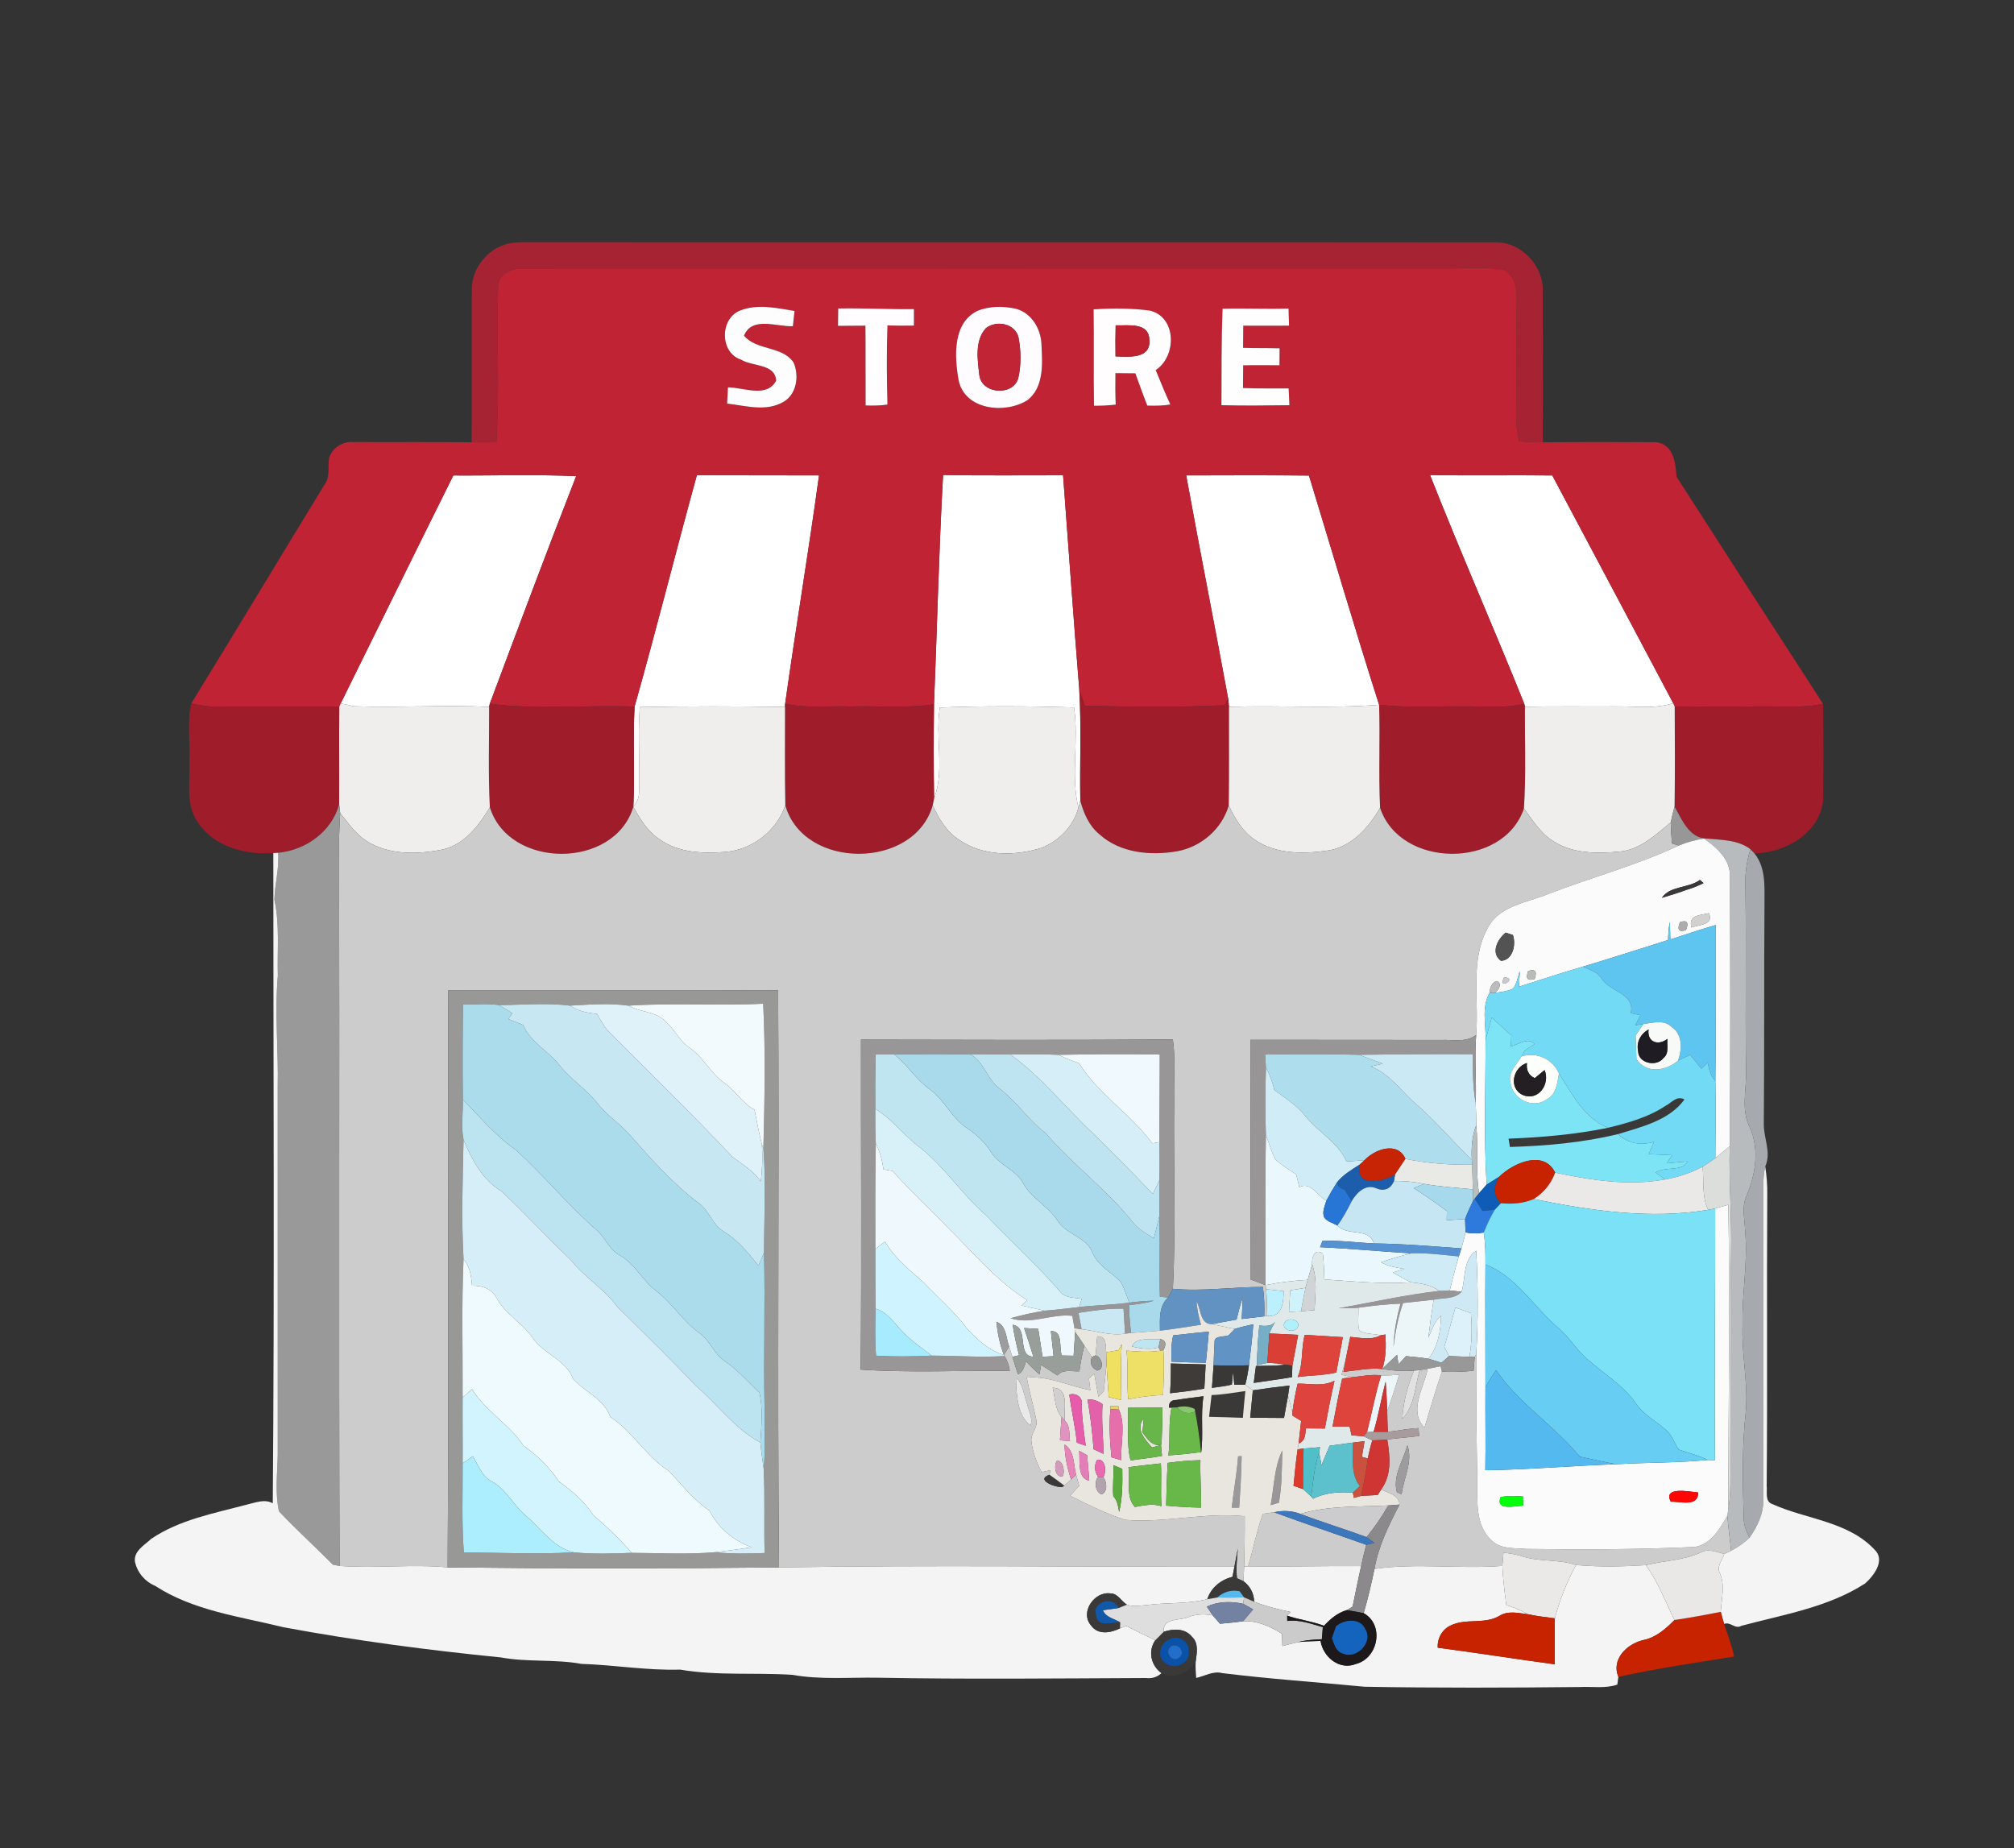 <?xml version="1.0" encoding="UTF-8" ?>
<!DOCTYPE svg PUBLIC "-//W3C//DTD SVG 1.1//EN" "http://www.w3.org/Graphics/SVG/1.1/DTD/svg11.dtd">
<svg width="450pt" height="413pt" viewBox="0 0 450 413" version="1.1" xmlns="http://www.w3.org/2000/svg">
<rect x="0" y="0" width="450" height="413" fill="#333333" stroke="none"/>
<g id="#ffffffff">
<path fill="#ffffff" opacity="1.00" d=" M 101.29 106.24 C 110.44 106.30 119.60 105.97 128.73 106.40 C 122.13 123.28 115.80 140.27 109.44 157.24 C 109.40 157.42 109.33 157.77 109.29 157.94 C 99.22 157.48 89.12 158.15 79.04 157.81 C 78.31 157.64 76.86 157.32 76.13 157.16 C 84.52 140.19 92.85 123.18 101.29 106.24 Z" />
<path fill="#ffffff" opacity="1.00" d=" M 155.70 106.20 C 164.80 106.23 173.90 106.18 183.00 106.23 C 180.67 123.25 177.82 140.20 175.43 157.22 C 175.42 157.41 175.40 157.79 175.40 157.98 C 164.59 157.78 153.77 157.80 142.96 157.99 C 142.48 164.33 143.02 170.68 142.79 177.03 C 142.77 178.26 142.34 179.34 141.51 180.27 C 141.90 172.82 141.37 165.34 141.79 157.89 C 146.64 140.72 150.96 123.40 155.70 106.20 Z" />
<path fill="#ffffff" opacity="1.00" d=" M 208.69 157.36 C 209.39 140.28 209.77 123.19 210.72 106.13 C 219.65 106.30 228.59 106.18 237.53 106.20 C 238.73 122.11 239.84 138.02 241.14 153.92 C 241.64 162.24 241.23 170.58 241.38 178.90 L 240.96 180.45 C 239.17 173.12 241.11 165.49 239.97 158.07 C 229.99 157.77 219.97 157.70 210.00 158.10 C 208.89 164.83 211.13 171.97 208.71 178.45 C 208.59 171.42 208.60 164.39 208.69 157.36 Z" />
<path fill="#ffffff" opacity="1.00" d=" M 265.04 106.23 C 274.18 106.21 283.33 106.16 292.47 106.26 C 297.68 123.33 302.72 140.47 308.14 157.48 C 296.99 158.36 285.77 157.56 274.60 157.94 C 274.56 157.48 274.47 156.56 274.42 156.10 C 271.36 139.47 268.07 122.87 265.04 106.23 Z" />
<path fill="#ffffff" opacity="1.00" d=" M 319.52 106.14 C 328.62 106.31 337.73 106.13 346.84 106.24 C 355.88 123.18 364.85 140.17 373.86 157.13 C 369.67 158.46 365.26 157.79 360.96 157.84 C 354.21 157.88 347.46 157.77 340.72 157.92 C 340.68 157.75 340.62 157.43 340.58 157.26 C 333.71 140.16 326.27 123.28 319.52 106.14 Z" />
</g>
<g id="#a52333ff">
<path fill="#a52333" opacity="1.00" d=" M 113.65 54.42 C 115.75 53.97 117.92 54.14 120.05 54.11 C 191.40 54.15 262.75 54.07 334.11 54.15 C 339.83 54.05 344.86 59.27 344.71 64.97 C 344.76 76.26 344.73 87.55 344.72 98.84 C 342.94 98.84 341.17 98.73 339.40 98.60 C 339.03 96.77 338.73 94.91 338.76 93.04 C 338.86 84.35 338.73 75.66 338.88 66.97 C 339.05 64.44 338.38 61.49 335.94 60.23 C 330.98 59.54 325.96 60.09 320.97 60.01 C 252.63 59.98 184.28 59.99 115.94 60.02 C 113.78 60.19 111.19 61.62 111.29 64.09 C 110.92 75.65 111.67 87.26 110.91 98.82 C 109.06 98.83 107.22 98.85 105.38 98.83 C 105.45 87.55 105.37 76.26 105.42 64.97 C 105.25 60.09 108.91 55.46 113.65 54.42 Z" />
</g>
<g id="#c02334ff">
<path fill="#c02334" opacity="1.00" d=" M 111.29 64.09 C 111.19 61.62 113.78 60.19 115.94 60.02 C 184.28 59.99 252.63 59.98 320.97 60.01 C 325.96 60.09 330.98 59.54 335.94 60.23 C 338.38 61.49 339.05 64.44 338.88 66.97 C 338.73 75.66 338.86 84.35 338.76 93.04 C 338.73 94.91 339.03 96.77 339.40 98.60 C 341.17 98.73 342.94 98.84 344.72 98.84 C 353.18 98.74 361.65 98.76 370.11 98.81 C 374.00 99.39 374.35 103.45 374.61 106.53 C 385.47 123.47 396.39 140.39 407.34 157.27 C 402.60 158.29 397.73 157.77 392.93 157.85 C 386.68 157.92 380.44 157.82 374.19 157.89 C 374.11 157.70 373.94 157.32 373.86 157.13 C 364.85 140.17 355.88 123.18 346.84 106.24 C 337.73 106.13 328.62 106.31 319.52 106.14 C 326.27 123.28 333.71 140.16 340.58 157.26 C 336.14 158.36 331.56 157.77 327.04 157.84 C 320.74 157.79 314.41 158.20 308.14 157.48 C 302.72 140.47 297.68 123.33 292.47 106.26 C 283.33 106.16 274.18 106.21 265.04 106.23 C 268.07 122.87 271.36 139.47 274.42 156.10 C 274.23 156.47 273.83 157.21 273.64 157.58 C 263.25 158.09 252.81 157.91 242.40 157.71 C 241.97 156.45 241.52 155.20 241.14 153.92 C 239.84 138.02 238.73 122.11 237.53 106.20 C 228.59 106.18 219.65 106.30 210.72 106.13 C 209.77 123.19 209.39 140.28 208.69 157.36 C 202.50 158.34 196.20 157.66 189.96 157.86 C 185.12 157.67 180.20 158.35 175.43 157.22 C 177.82 140.20 180.67 123.25 183.00 106.23 C 173.90 106.18 164.80 106.23 155.70 106.20 C 150.96 123.40 146.64 140.72 141.79 157.89 C 131.01 157.47 120.14 158.65 109.44 157.24 C 115.80 140.27 122.13 123.28 128.73 106.40 C 119.60 105.97 110.44 106.30 101.29 106.24 C 92.85 123.18 84.52 140.19 76.13 157.16 C 76.05 157.35 75.89 157.73 75.81 157.93 C 66.89 157.88 57.96 157.82 49.03 157.94 C 46.90 157.98 44.80 157.64 42.73 157.18 C 52.72 140.97 62.50 124.63 72.45 108.39 C 73.81 106.66 73.22 104.38 73.52 102.36 C 74.20 100.08 76.62 98.55 78.96 98.77 C 87.77 98.82 96.58 98.72 105.38 98.83 C 107.22 98.85 109.06 98.83 110.91 98.82 C 111.67 87.26 110.92 75.65 111.29 64.09 M 165.34 69.40 C 160.81 71.20 160.81 78.83 165.58 80.36 C 168.12 81.93 173.23 81.22 173.41 85.06 C 171.33 89.01 166.09 86.54 162.65 86.55 C 162.60 87.46 162.52 89.27 162.47 90.18 C 166.58 90.64 171.14 92.05 174.98 89.83 C 178.02 88.16 178.61 83.97 177.31 81.00 C 174.75 77.21 169.08 78.42 166.24 74.99 C 168.07 70.58 173.59 73.08 177.16 72.88 C 177.25 72.03 177.44 70.33 177.53 69.48 C 173.54 68.83 169.24 67.83 165.34 69.40 M 187.29 68.93 C 187.27 69.90 187.25 71.84 187.24 72.81 C 189.28 72.79 191.33 72.78 193.37 72.77 C 193.43 78.71 193.37 84.65 193.41 90.60 C 195.04 90.64 196.68 90.66 198.29 90.39 C 198.13 84.50 198.08 78.61 198.29 72.72 C 200.26 72.78 202.23 72.78 204.20 72.75 C 204.20 71.83 204.21 69.99 204.21 69.07 C 198.57 69.13 192.93 68.82 187.29 68.93 M 218.36 69.48 C 212.79 72.23 213.27 79.76 214.19 84.94 C 215.54 91.65 224.60 92.55 229.55 89.43 C 233.31 86.54 232.91 81.17 232.70 76.95 C 232.58 73.46 230.47 69.91 226.96 68.98 C 224.14 68.37 221.05 68.35 218.36 69.48 M 244.35 69.12 C 244.46 76.30 244.31 83.48 244.44 90.66 C 246.06 90.67 247.68 90.61 249.29 90.40 C 249.19 88.06 249.19 85.72 249.23 83.38 C 250.71 83.39 252.19 83.41 253.68 83.42 C 254.55 85.83 255.41 88.25 256.35 90.63 C 258.07 90.67 259.79 90.68 261.50 90.38 C 260.32 87.85 259.29 85.27 258.23 82.69 C 262.89 79.62 262.96 70.99 257.03 69.42 C 252.86 68.84 248.55 68.85 244.35 69.12 M 273.17 68.98 C 272.88 76.16 272.95 83.35 272.92 90.54 C 277.98 90.67 283.04 90.60 288.10 90.54 C 288.06 89.61 287.97 87.73 287.93 86.79 C 284.53 86.77 281.12 86.85 277.73 86.70 C 277.75 85.01 277.77 83.32 277.77 81.63 C 280.47 81.57 283.17 81.60 285.88 81.62 C 285.89 80.35 285.90 79.09 285.91 77.83 C 283.19 77.75 280.46 77.82 277.75 77.72 C 277.76 76.06 277.78 74.41 277.79 72.77 C 281.20 72.79 284.61 72.79 288.02 72.77 C 288.00 71.49 287.96 70.21 287.91 68.93 C 282.99 69.10 278.08 68.84 273.17 68.98 Z" />
</g>
<g id="#fefdfdff">
<path fill="#fefdfd" opacity="1.00" d=" M 165.34 69.40 C 169.24 67.83 173.54 68.83 177.53 69.48 C 177.44 70.33 177.25 72.03 177.16 72.88 C 173.59 73.08 168.07 70.58 166.24 74.99 C 169.08 78.42 174.75 77.21 177.31 81.00 C 178.61 83.97 178.02 88.16 174.98 89.83 C 171.14 92.05 166.58 90.64 162.47 90.18 C 162.52 89.27 162.60 87.46 162.65 86.55 C 166.09 86.54 171.33 89.01 173.41 85.06 C 173.23 81.22 168.12 81.93 165.58 80.36 C 160.81 78.83 160.81 71.20 165.34 69.40 Z" />
</g>
<g id="#fffdffff">
<path fill="#fffdff" opacity="1.00" d=" M 187.29 68.93 C 192.93 68.82 198.57 69.13 204.21 69.07 C 204.21 69.99 204.20 71.83 204.20 72.75 C 202.23 72.78 200.26 72.78 198.29 72.72 C 198.08 78.61 198.13 84.50 198.29 90.39 C 196.68 90.66 195.04 90.64 193.41 90.60 C 193.37 84.65 193.43 78.71 193.37 72.77 C 191.33 72.78 189.28 72.79 187.24 72.81 C 187.25 71.84 187.27 69.90 187.29 68.93 Z" />
</g>
<g id="#fefcffff">
<path fill="#fefcff" opacity="1.00" d=" M 218.36 69.48 C 221.05 68.35 224.14 68.37 226.96 68.98 C 230.47 69.91 232.58 73.46 232.70 76.95 C 232.91 81.17 233.31 86.54 229.55 89.43 C 224.60 92.55 215.54 91.65 214.19 84.94 C 213.27 79.76 212.79 72.23 218.36 69.48 M 220.30 73.32 C 217.72 76.10 218.43 80.49 218.84 83.95 C 219.50 88.14 226.51 88.50 227.53 84.42 C 228.20 81.47 228.13 78.30 227.56 75.34 C 226.78 72.25 222.60 71.50 220.30 73.32 Z" />
</g>
<g id="#fffdfeff">
<path fill="#fffdfe" opacity="1.00" d=" M 244.35 69.12 C 248.55 68.85 252.86 68.84 257.03 69.42 C 262.96 70.99 262.89 79.62 258.23 82.69 C 259.29 85.27 260.32 87.85 261.50 90.38 C 259.79 90.68 258.07 90.67 256.35 90.63 C 255.41 88.25 254.55 85.83 253.68 83.42 C 252.19 83.41 250.71 83.39 249.23 83.38 C 249.19 85.72 249.19 88.06 249.29 90.40 C 247.68 90.61 246.06 90.67 244.44 90.66 C 244.31 83.48 244.46 76.30 244.35 69.12 M 249.28 72.70 C 249.23 75.01 249.20 77.32 249.25 79.63 C 252.11 79.73 257.17 80.27 256.81 75.95 C 256.71 71.91 252.01 72.80 249.28 72.70 Z" />
</g>
<g id="#fefefeff">
<path fill="#fefefe" opacity="1.00" d=" M 273.17 68.98 C 278.08 68.84 282.99 69.10 287.91 68.93 C 287.96 70.21 288.00 71.49 288.02 72.77 C 284.61 72.79 281.20 72.79 277.79 72.77 C 277.78 74.41 277.76 76.06 277.75 77.72 C 280.46 77.82 283.19 77.75 285.91 77.83 C 285.90 79.09 285.89 80.35 285.88 81.62 C 283.17 81.60 280.47 81.57 277.77 81.63 C 277.77 83.32 277.75 85.01 277.73 86.70 C 281.12 86.85 284.53 86.77 287.93 86.79 C 287.97 87.73 288.06 89.61 288.10 90.54 C 283.04 90.60 277.98 90.67 272.92 90.54 C 272.95 83.35 272.88 76.16 273.17 68.98 Z" />
</g>
<g id="#bf2130ff">
<path fill="#bf2130" opacity="1.00" d=" M 249.28 72.70 C 252.01 72.80 256.71 71.91 256.81 75.95 C 257.17 80.27 252.11 79.73 249.25 79.63 C 249.20 77.32 249.23 75.01 249.28 72.70 Z" />
</g>
<g id="#c12435ff">
<path fill="#c12435" opacity="1.00" d=" M 220.30 73.32 C 222.60 71.50 226.78 72.25 227.56 75.34 C 228.13 78.30 228.20 81.47 227.53 84.42 C 226.51 88.50 219.50 88.14 218.84 83.95 C 218.43 80.49 217.72 76.10 220.30 73.32 Z" />
</g>
<g id="#9f1c2aff">
<path fill="#9f1c2a" opacity="1.00" d=" M 241.14 153.92 C 241.52 155.20 241.97 156.45 242.40 157.71 C 252.81 157.91 263.25 158.09 273.64 157.58 C 273.83 157.21 274.23 156.47 274.42 156.10 C 274.47 156.56 274.56 157.48 274.60 157.94 C 274.59 165.29 274.66 172.63 274.55 179.97 C 273.03 185.21 268.45 189.18 263.13 190.19 C 257.16 191.25 250.31 190.65 245.63 186.40 C 243.33 184.52 242.12 181.71 241.38 178.90 C 241.23 170.58 241.64 162.24 241.14 153.92 Z" />
<path fill="#9f1c2a" opacity="1.00" d=" M 42.73 157.18 C 44.80 157.64 46.90 157.98 49.03 157.94 C 57.96 157.82 66.89 157.88 75.81 157.93 C 75.74 165.19 75.82 172.45 75.78 179.72 C 74.09 185.85 68.33 189.95 62.15 190.55 L 61.07 190.61 C 54.85 191.07 47.81 189.22 44.21 183.76 C 41.33 179.73 42.57 174.56 42.31 169.96 C 42.58 165.71 41.74 161.33 42.73 157.18 Z" />
<path fill="#9f1c2a" opacity="1.00" d=" M 109.29 157.94 C 109.33 157.77 109.40 157.42 109.44 157.24 C 120.14 158.65 131.01 157.47 141.79 157.89 C 141.37 165.34 141.90 172.82 141.51 180.27 C 137.34 194.27 113.75 194.26 109.45 180.38 C 109.06 172.91 109.31 165.42 109.29 157.94 Z" />
<path fill="#9f1c2a" opacity="1.00" d=" M 175.40 157.98 C 175.40 157.79 175.42 157.41 175.43 157.22 C 180.20 158.35 185.12 157.67 189.96 157.86 C 196.20 157.66 202.50 158.34 208.69 157.36 C 208.60 164.39 208.59 171.42 208.71 178.45 C 208.63 178.82 208.47 179.57 208.40 179.94 C 204.30 194.35 179.57 194.42 175.47 179.95 C 175.32 172.63 175.41 165.30 175.40 157.98 Z" />
<path fill="#9f1c2a" opacity="1.00" d=" M 308.14 157.48 C 314.41 158.20 320.74 157.79 327.04 157.84 C 331.56 157.77 336.14 158.36 340.58 157.26 C 340.62 157.43 340.68 157.75 340.72 157.92 C 340.67 165.49 341.00 173.09 340.50 180.65 C 335.92 194.26 312.83 194.09 308.36 180.50 C 307.99 172.83 308.39 165.15 308.14 157.48 Z" />
<path fill="#9f1c2a" opacity="1.00" d=" M 392.93 157.85 C 397.73 157.77 402.60 158.29 407.34 157.27 C 407.43 164.51 407.43 171.75 407.34 178.98 C 406.44 186.30 398.83 190.56 392.00 190.69 L 391.11 189.75 C 388.32 187.63 384.68 187.69 381.36 187.38 C 377.37 187.27 375.82 183.14 374.16 180.21 C 374.27 172.77 374.23 165.33 374.19 157.89 C 380.44 157.82 386.68 157.92 392.93 157.85 Z" />
</g>
<g id="#efeeecff">
<path fill="#efeeec" opacity="1.00" d=" M 75.81 157.93 C 75.89 157.73 76.05 157.35 76.13 157.16 C 76.86 157.32 78.31 157.64 79.04 157.81 C 89.12 158.15 99.22 157.48 109.29 157.94 C 109.31 165.42 109.06 172.91 109.45 180.38 C 106.97 184.47 103.84 188.69 98.90 189.82 C 93.31 190.93 86.98 191.10 81.97 187.97 C 79.49 186.40 77.83 183.90 76.00 181.67 C 75.94 181.18 75.83 180.21 75.78 179.72 C 75.82 172.45 75.74 165.19 75.81 157.93 Z" />
<path fill="#efeeec" opacity="1.00" d=" M 274.60 157.94 C 285.77 157.56 296.99 158.36 308.14 157.48 C 308.39 165.15 307.99 172.83 308.36 180.50 C 305.85 184.86 302.21 189.01 297.03 190.00 C 291.48 190.83 285.21 190.97 280.39 187.65 C 277.65 185.82 275.92 182.89 274.55 179.97 C 274.66 172.63 274.59 165.29 274.60 157.94 Z" />
<path fill="#efeeec" opacity="1.00" d=" M 373.86 157.13 C 373.94 157.32 374.11 157.70 374.19 157.89 C 374.23 165.33 374.27 172.77 374.16 180.21 C 373.84 181.38 373.56 182.57 373.30 183.76 C 369.94 186.50 366.55 189.80 362.02 190.27 C 356.98 190.75 351.42 190.81 347.02 187.93 C 344.20 186.18 342.44 183.26 340.50 180.65 C 341.00 173.09 340.67 165.49 340.72 157.92 C 347.46 157.77 354.21 157.88 360.96 157.84 C 365.26 157.79 369.67 158.46 373.86 157.13 Z" />
<path fill="#efeeec" opacity="1.00" d=" M 142.96 157.99 C 153.77 157.80 164.59 157.78 175.40 157.98 C 175.41 165.30 175.32 172.63 175.47 179.95 C 173.50 185.71 168.00 189.93 161.95 190.37 C 156.99 190.74 151.54 190.55 147.36 187.53 C 144.70 185.78 143.00 183.00 141.51 180.27 C 142.34 179.34 142.77 178.26 142.79 177.03 C 143.02 170.68 142.48 164.33 142.96 157.99 Z" />
<path fill="#efeeec" opacity="1.00" d=" M 210.00 158.10 C 219.97 157.70 229.99 157.77 239.97 158.07 C 241.11 165.49 239.17 173.12 240.96 180.45 C 239.90 184.56 236.60 187.93 232.69 189.46 C 226.69 191.32 219.64 191.34 214.31 187.65 C 211.48 185.86 209.76 182.90 208.40 179.94 C 208.47 179.57 208.63 178.82 208.71 178.45 C 211.13 171.97 208.89 164.83 210.00 158.10 Z" />
</g>
<g id="#ccccccff">
<path fill="#cccccc" opacity="1.00" d=" M 241.38 178.90 C 242.12 181.71 243.33 184.52 245.63 186.40 C 250.31 190.65 257.16 191.25 263.13 190.19 C 268.45 189.18 273.03 185.21 274.55 179.97 C 275.92 182.89 277.65 185.82 280.39 187.65 C 285.21 190.97 291.48 190.83 297.03 190.00 C 302.21 189.01 305.85 184.86 308.36 180.50 C 312.83 194.09 335.92 194.26 340.50 180.65 C 342.44 183.26 344.20 186.18 347.02 187.93 C 351.42 190.81 356.98 190.75 362.02 190.27 C 366.55 189.80 369.94 186.50 373.30 183.76 C 373.35 185.33 373.43 186.89 373.58 188.46 C 373.96 188.57 374.72 188.81 375.10 188.93 C 365.68 193.35 355.56 196.04 345.87 199.78 C 341.14 201.73 335.02 202.31 332.41 207.35 C 328.41 214.64 330.49 223.31 329.83 231.23 C 327.60 233.02 324.62 232.25 321.99 232.37 C 307.79 232.33 293.58 232.38 279.38 232.34 C 279.44 250.18 279.43 268.02 279.37 285.86 C 280.50 286.29 281.63 286.73 282.78 287.16 L 282.91 288.07 C 283.06 290.05 283.09 292.04 283.14 294.03 L 282.48 294.12 C 282.55 291.93 282.48 289.73 282.17 287.56 C 275.46 287.55 268.75 288.60 262.06 287.97 C 262.78 274.00 262.17 259.98 262.35 245.99 C 262.23 241.40 262.72 236.79 262.05 232.23 C 238.83 232.45 215.60 232.33 192.38 232.30 C 192.35 256.88 192.53 281.45 192.31 306.02 C 203.37 306.77 214.52 306.19 225.62 306.31 C 225.46 305.12 225.07 304.01 224.46 303.00 L 224.31 302.75 C 224.60 302.28 225.19 301.33 225.48 300.86 C 225.66 301.44 226.02 302.59 226.20 303.17 C 226.61 304.47 227.02 305.77 227.44 307.08 C 228.65 306.59 228.84 305.26 229.26 304.18 C 230.19 305.21 231.19 306.18 232.25 307.08 C 232.34 306.55 232.53 305.49 232.62 304.96 C 233.83 305.76 235.05 306.54 236.27 307.33 C 237.49 305.84 239.52 306.50 241.18 306.41 C 241.43 304.47 241.79 302.55 242.30 300.67 C 242.85 301.52 243.40 302.38 243.96 303.24 C 243.45 304.61 243.85 305.61 245.16 306.25 C 246.96 305.88 246.17 303.27 244.80 302.84 C 244.92 301.41 245.04 299.99 245.16 298.58 C 247.32 298.52 247.01 300.61 247.16 302.16 C 247.18 302.80 247.22 304.08 247.24 304.72 C 247.08 306.78 246.84 308.84 246.61 310.90 C 246.32 311.19 245.72 311.78 245.43 312.07 C 245.11 310.35 244.80 308.64 244.49 306.93 C 244.19 307.20 243.60 307.75 243.30 308.02 C 243.40 308.88 243.51 309.74 243.62 310.61 C 238.87 309.72 234.35 307.36 229.41 307.82 C 230.00 310.97 230.89 314.06 231.54 317.21 C 232.00 318.90 230.27 320.28 230.44 321.96 C 230.69 324.42 231.62 326.76 232.73 328.95 C 233.23 328.84 234.23 328.61 234.72 328.50 C 234.67 328.75 234.55 329.27 234.50 329.52 C 231.20 330.66 235.90 332.45 237.38 332.26 L 237.78 331.93 C 238.16 331.60 238.92 330.94 239.30 330.61 L 240.44 329.52 C 240.61 330.13 240.96 331.35 241.13 331.97 C 240.45 332.71 239.77 333.47 239.10 334.22 C 243.11 336.20 247.14 338.24 251.40 339.60 C 260.31 340.34 269.21 337.88 278.12 338.79 C 278.15 342.54 278.09 346.29 277.99 350.03 C 277.95 350.85 277.88 352.49 277.84 353.31 L 276.38 352.64 C 276.15 350.43 276.39 348.22 276.58 346.02 C 276.32 347.36 276.06 348.72 275.81 350.07 C 241.90 350.15 207.97 349.65 174.06 350.23 C 173.64 307.25 174.13 264.27 173.86 221.29 C 149.30 221.20 124.73 221.28 100.17 221.25 C 100.00 264.24 100.29 307.23 100.02 350.22 C 91.98 349.45 83.90 350.50 75.86 349.89 C 75.69 295.62 75.87 241.35 75.76 187.08 C 75.80 185.27 75.94 183.47 76.00 181.67 C 77.83 183.90 79.49 186.40 81.97 187.97 C 86.98 191.10 93.31 190.93 98.90 189.82 C 103.84 188.69 106.97 184.47 109.45 180.38 C 113.75 194.26 137.34 194.27 141.51 180.27 C 143.00 183.00 144.70 185.78 147.36 187.53 C 151.54 190.55 156.99 190.74 161.95 190.37 C 168.00 189.93 173.50 185.71 175.47 179.95 C 179.57 194.42 204.30 194.35 208.40 179.94 C 209.76 182.90 211.48 185.86 214.31 187.65 C 219.64 191.34 226.69 191.32 232.69 189.46 C 236.60 187.93 239.90 184.56 240.96 180.45 L 241.38 178.90 M 227.00 307.77 C 227.11 311.35 227.21 316.28 230.26 318.52 C 230.82 316.87 229.84 315.27 229.49 313.69 C 228.75 311.69 228.61 309.31 227.00 307.77 Z" />
<path fill="#cccccc" opacity="1.00" d=" M 329.51 303.20 L 329.85 302.59 C 329.80 312.05 329.90 321.50 330.09 330.95 C 330.11 335.35 329.61 340.57 333.03 343.96 C 335.05 346.22 338.32 345.85 341.05 346.10 C 353.62 346.26 366.20 346.24 378.75 345.65 C 382.36 345.01 384.26 341.58 385.95 338.71 C 386.17 341.30 386.51 343.90 386.80 346.49 C 386.41 346.67 385.64 347.04 385.26 347.22 C 383.54 346.82 381.68 345.92 379.99 346.90 C 376.12 348.69 371.80 348.69 367.73 349.72 C 362.55 350.05 357.33 350.15 352.15 349.69 C 348.08 348.29 343.65 349.08 339.62 347.59 C 338.41 347.27 337.18 347.05 335.93 346.94 C 335.87 347.68 335.75 349.15 335.68 349.89 C 326.17 350.64 316.53 349.19 307.10 350.57 C 308.00 345.44 310.31 340.76 312.70 336.19 C 312.58 334.00 310.18 333.59 308.60 332.81 C 311.01 329.54 310.58 325.41 309.96 321.65 C 312.33 321.32 314.71 321.16 317.09 320.87 C 317.05 320.43 316.99 319.55 316.95 319.10 C 314.64 319.20 312.38 319.68 310.09 319.95 C 310.03 318.40 309.97 316.85 309.96 315.31 C 310.90 312.62 311.83 309.93 312.59 307.18 C 311.26 307.27 309.93 307.38 308.60 307.31 C 306.45 307.03 304.33 307.52 302.20 307.72 C 301.58 307.59 300.35 307.31 299.74 307.18 C 300.05 306.10 300.35 305.02 300.64 303.94 C 300.52 304.59 300.30 305.89 300.18 306.53 C 303.05 306.24 305.93 305.60 308.83 305.89 C 311.17 306.30 313.55 306.42 315.92 306.28 C 314.49 309.69 313.55 313.32 313.32 317.02 C 316.12 314.11 316.13 309.81 317.21 306.13 C 317.65 306.06 318.54 305.92 318.99 305.85 C 318.21 310.06 314.63 315.24 318.28 318.98 C 319.57 314.82 320.73 310.61 322.17 306.50 C 324.53 306.62 326.89 306.51 329.25 306.29 C 329.31 305.52 329.44 303.97 329.51 303.20 M 314.46 322.95 C 313.52 326.34 311.12 329.84 312.12 333.41 L 313.17 333.89 C 313.61 330.30 315.77 326.50 314.46 322.95 Z" />
<path fill="#cccccc" opacity="1.00" d=" M 282.18 338.24 C 282.81 338.16 284.06 337.99 284.68 337.91 C 291.51 340.42 298.40 342.73 305.26 345.17 C 304.83 346.74 304.48 348.34 304.13 349.93 C 295.71 349.87 287.29 350.11 278.88 349.99 C 280.04 346.09 280.80 342.07 282.18 338.24 Z" />
</g>
<g id="#999999ff">
<path fill="#999999" opacity="1.00" d=" M 62.15 190.55 C 68.33 189.95 74.09 185.85 75.78 179.72 C 75.83 180.21 75.94 181.18 76.00 181.67 C 75.94 183.47 75.80 185.27 75.76 187.08 C 75.87 241.35 75.69 295.62 75.86 349.89 C 75.49 349.83 74.76 349.70 74.40 349.63 C 70.43 345.60 66.19 341.81 62.33 337.69 C 61.43 333.52 61.98 329.23 62.06 325.02 C 62.04 297.68 62.06 270.34 62.05 243.00 C 62.23 234.65 61.35 226.34 62.08 218.01 C 61.91 212.35 62.54 206.62 61.31 201.04 C 61.39 197.54 62.42 194.09 62.15 190.55 Z" />
<path fill="#999999" opacity="1.00" d=" M 276.64 325.39 C 276.84 325.39 277.24 325.38 277.43 325.38 C 277.37 329.22 277.14 333.05 276.87 336.88 C 276.45 336.88 275.62 336.88 275.21 336.88 C 275.65 333.05 276.36 329.24 276.64 325.39 Z" />
</g>
<g id="#989797ff">
<path fill="#989797" opacity="1.00" d=" M 373.30 183.76 C 373.56 182.57 373.84 181.38 374.16 180.21 C 375.82 183.14 377.37 187.27 381.36 187.38 L 380.73 187.36 C 378.79 187.65 376.91 188.20 375.10 188.93 C 374.72 188.81 373.96 188.57 373.58 188.46 C 373.43 186.89 373.35 185.33 373.30 183.76 Z" />
</g>
<g id="#b7bbbdff">
<path fill="#b7bbbd" opacity="1.00" d=" M 381.36 187.38 C 384.68 187.69 388.32 187.63 391.11 189.75 C 390.15 192.72 389.82 195.84 390.00 198.96 C 390.19 212.30 389.93 225.65 390.13 238.99 C 390.31 243.32 388.89 247.88 390.98 251.95 C 393.19 256.87 392.23 262.48 390.21 267.29 C 389.09 269.71 389.85 272.42 389.92 274.97 C 390.60 281.97 389.18 288.94 389.35 295.95 C 389.08 302.30 390.55 308.58 390.12 314.94 C 389.22 322.90 389.34 330.93 389.62 338.93 C 389.54 340.59 390.14 342.13 390.91 343.58 C 389.70 344.76 388.29 345.71 386.80 346.49 C 386.51 343.90 386.17 341.30 385.95 338.71 C 386.01 338.31 386.12 337.52 386.18 337.13 C 386.75 333.77 386.63 330.36 386.62 326.97 C 386.70 311.32 386.50 295.67 386.78 280.02 C 386.96 272.04 386.26 264.09 386.48 256.12 C 386.65 236.06 386.60 215.99 386.53 195.93 C 386.68 192.06 383.60 189.38 380.73 187.36 L 381.36 187.38 Z" />
</g>
<g id="#fbfbfbff">
<path fill="#fbfbfb" opacity="1.00" d=" M 375.10 188.93 C 376.91 188.20 378.79 187.65 380.73 187.36 C 383.60 189.38 386.68 192.06 386.53 195.93 C 386.60 215.99 386.65 236.06 386.48 256.12 C 385.41 257.00 384.36 257.92 383.26 258.77 C 383.31 253.04 383.41 247.30 383.27 241.57 C 383.40 229.94 383.39 218.31 383.37 206.69 C 379.96 207.70 376.58 208.79 373.21 209.92 C 373.18 208.93 373.13 206.95 373.11 205.96 C 372.82 207.30 372.74 208.67 372.71 210.04 C 366.37 212.05 360.03 214.08 353.67 215.99 C 348.87 217.37 344.16 218.98 339.40 220.46 C 339.45 219.31 339.51 218.16 339.58 217.02 C 339.09 218.32 338.95 219.85 338.01 220.94 C 336.64 221.56 335.12 221.70 333.65 221.88 C 334.81 221.71 335.92 219.41 334.24 219.21 C 333.32 219.76 332.86 220.63 332.85 221.81 C 330.98 225.01 332.01 228.81 331.95 232.31 C 331.93 243.10 331.51 253.92 332.17 264.69 C 331.75 265.17 330.90 266.13 330.48 266.61 C 329.65 261.57 330.36 256.45 329.85 251.38 C 329.85 249.73 329.80 248.08 329.72 246.44 C 329.93 241.37 329.43 236.29 329.83 231.23 C 330.49 223.31 328.41 214.64 332.41 207.35 C 335.02 202.31 341.14 201.73 345.87 199.78 C 355.56 196.04 365.68 193.35 375.10 188.93 M 371.32 200.62 C 373.15 200.05 375.01 199.52 376.81 198.83 C 378.14 198.47 379.41 197.94 380.64 197.32 C 380.44 197.14 380.04 196.79 379.83 196.61 C 377.28 198.50 373.13 197.89 371.32 200.62 M 377.93 207.24 C 379.57 206.59 383.03 206.73 381.81 204.05 C 379.92 204.50 377.16 204.44 377.93 207.24 M 375.37 206.05 C 374.67 207.74 375.12 208.33 376.71 207.82 C 377.40 206.10 376.95 205.51 375.37 206.05 M 336.41 208.39 C 334.60 209.86 332.98 212.94 335.37 214.69 C 338.02 214.57 338.79 211.07 338.04 208.91 C 337.63 208.78 336.82 208.52 336.41 208.39 M 341.44 216.97 C 340.83 218.64 341.31 219.23 342.89 218.76 C 343.51 217.04 343.02 216.44 341.44 216.97 M 336.08 218.38 C 334.45 221.44 339.31 218.54 336.08 218.38 Z" />
<path fill="#fbfbfb" opacity="1.00" d=" M 383.23 270.02 C 384.21 269.75 385.20 269.48 386.18 269.19 C 386.56 291.83 386.18 314.48 386.18 337.13 C 386.12 337.52 386.01 338.31 385.95 338.71 C 384.26 341.58 382.36 345.01 378.75 345.65 C 366.20 346.24 353.62 346.26 341.05 346.10 C 338.32 345.85 335.05 346.22 333.03 343.96 C 329.61 340.57 330.11 335.35 330.09 330.95 C 329.90 321.50 329.80 312.05 329.85 302.59 C 330.30 294.90 330.25 287.16 329.84 279.46 C 326.82 281.43 327.51 285.60 326.56 288.65 C 325.90 288.57 324.59 288.41 323.93 288.33 C 324.57 285.79 325.18 283.24 325.95 280.74 C 326.10 280.29 326.38 279.40 326.53 278.95 C 326.87 277.77 327.19 276.58 327.45 275.38 C 328.80 275.64 330.15 275.65 331.52 275.40 C 331.88 277.76 331.93 280.15 331.90 282.54 C 331.82 291.72 331.92 300.89 331.90 310.07 C 331.84 316.22 331.99 322.37 331.87 328.51 C 341.62 328.38 351.34 327.50 361.08 327.17 C 367.90 326.76 374.75 326.88 381.55 326.22 C 381.96 326.23 382.78 326.26 383.19 326.27 C 383.05 307.52 383.26 288.77 383.23 270.02 M 373.32 335.56 C 375.45 335.44 379.47 336.80 379.43 333.48 C 377.49 333.30 371.47 332.04 373.32 335.56 M 335.31 334.51 C 334.01 337.64 338.64 336.49 340.33 336.41 C 340.31 335.90 340.29 334.89 340.27 334.38 C 338.62 334.23 336.94 334.18 335.31 334.51 Z" />
</g>
<g id="#a6a9aeff">
<path fill="#a6a9ae" opacity="1.00" d=" M 391.11 189.75 L 392.00 190.69 C 394.57 193.83 394.25 198.14 394.25 201.95 C 394.13 218.29 394.24 234.63 394.10 250.97 C 393.99 254.25 395.85 257.42 394.42 260.64 C 394.11 262.07 393.98 263.52 393.98 264.98 C 394.00 288.36 394.02 311.73 393.98 335.11 C 394.05 338.22 392.66 341.09 390.91 343.58 C 390.14 342.13 389.54 340.59 389.62 338.93 C 389.34 330.93 389.22 322.90 390.12 314.94 C 390.55 308.58 389.08 302.30 389.35 295.95 C 389.18 288.94 390.60 281.97 389.92 274.97 C 389.85 272.42 389.09 269.71 390.21 267.29 C 392.23 262.48 393.19 256.87 390.98 251.95 C 388.89 247.88 390.31 243.32 390.13 238.99 C 389.93 225.65 390.19 212.30 390.00 198.96 C 389.82 195.84 390.15 192.72 391.11 189.75 Z" />
</g>
<g id="#f4f4f4ff">
<path fill="#f4f4f4" opacity="1.00" d=" M 61.07 190.61 L 62.15 190.55 C 62.42 194.09 61.39 197.54 61.31 201.04 C 62.54 206.62 61.91 212.35 62.08 218.01 C 61.35 226.34 62.23 234.65 62.05 243.00 C 62.06 270.34 62.04 297.68 62.06 325.02 C 61.98 329.23 61.43 333.52 62.33 337.69 C 66.19 341.81 70.43 345.60 74.40 349.63 C 74.76 349.70 75.49 349.83 75.86 349.89 C 83.90 350.50 91.98 349.45 100.02 350.22 C 124.69 350.49 149.39 350.48 174.06 350.23 C 207.97 349.65 241.90 350.15 275.81 350.07 C 275.71 350.63 275.49 351.75 275.39 352.31 C 272.77 353.01 270.62 354.70 269.75 357.33 C 265.48 358.40 261.06 358.06 256.73 358.58 C 255.09 358.70 253.39 359.12 251.80 358.56 C 250.53 357.80 249.71 355.96 248.05 356.03 C 244.51 355.56 241.22 360.29 243.79 363.20 C 245.32 365.39 248.21 364.87 250.27 363.82 C 250.61 363.69 251.30 363.43 251.65 363.30 C 253.79 364.39 255.96 365.44 258.13 366.50 C 256.45 368.93 257.16 372.14 259.52 373.85 C 258.53 374.74 257.38 375.11 256.06 374.94 C 236.07 375.03 216.07 375.24 196.09 374.87 C 189.71 374.77 183.29 375.35 176.98 374.22 C 168.64 373.69 160.24 374.47 151.97 373.06 C 144.58 373.29 137.28 372.01 129.91 371.78 C 123.96 370.69 117.88 371.44 111.93 370.34 C 95.67 368.72 79.45 366.59 63.38 363.60 C 53.64 361.20 43.28 359.93 34.67 354.35 C 32.37 353.38 30.68 351.38 30.15 348.94 C 29.84 346.56 32.30 345.24 33.79 343.84 C 40.13 339.54 47.84 338.15 55.11 336.20 C 57.02 335.79 59.04 334.86 60.95 335.89 C 61.34 287.47 61.07 239.03 61.07 190.61 Z" />
<path fill="#f4f4f4" opacity="1.00" d=" M 393.98 264.98 C 393.98 263.52 394.11 262.07 394.42 260.64 C 394.73 262.73 394.92 264.85 394.87 266.97 C 394.73 288.65 394.93 310.32 394.74 332.00 C 394.91 333.35 394.27 335.52 396.02 336.08 C 403.56 339.49 412.88 339.90 418.82 346.23 C 421.34 348.58 418.71 352.05 416.75 353.80 C 408.44 359.18 398.47 360.74 389.07 363.28 C 387.65 364.10 386.65 362.29 385.23 362.85 C 384.95 361.95 384.70 361.05 384.48 360.15 C 384.63 357.32 385.47 354.36 384.33 351.64 C 383.42 350.11 384.80 348.63 385.26 347.22 C 385.64 347.04 386.41 346.67 386.80 346.49 C 388.29 345.71 389.70 344.76 390.91 343.58 C 392.66 341.09 394.05 338.22 393.98 335.11 C 394.02 311.73 394.00 288.36 393.98 264.98 Z" />
<path fill="#f4f4f4" opacity="1.00" d=" M 277.99 350.03 L 278.88 349.99 C 287.29 350.11 295.71 349.87 304.13 349.93 C 303.43 352.94 302.85 355.97 302.22 358.99 C 301.89 359.19 301.24 359.58 300.91 359.77 C 298.86 360.36 297.25 361.74 295.83 363.27 C 293.16 362.26 290.29 361.92 287.60 361.01 L 288.40 360.19 C 285.62 359.62 282.86 358.92 280.22 357.89 C 280.19 356.02 279.31 354.40 277.84 353.31 C 277.88 352.49 277.95 350.85 277.99 350.03 Z" />
<path fill="#f4f4f4" opacity="1.00" d=" M 307.10 350.57 C 316.53 349.19 326.17 350.64 335.68 349.89 C 335.82 352.81 336.18 355.72 336.56 358.63 C 338.22 359.14 339.83 359.81 341.35 360.68 C 339.25 360.43 337.01 359.84 335.08 361.02 C 331.72 363.03 327.59 361.52 324.14 363.19 C 322.24 364.06 321.11 366.10 321.24 368.16 C 329.96 369.31 338.65 370.70 347.38 371.87 C 347.44 368.44 347.35 365.02 347.41 361.60 C 348.51 357.45 350.09 353.44 352.15 349.69 C 357.33 350.15 362.55 350.05 367.73 349.72 C 370.49 353.46 372.08 357.86 374.15 361.98 C 372.14 363.97 369.99 365.92 367.12 366.47 C 363.52 367.33 359.97 370.73 361.60 374.68 C 361.54 375.12 361.42 375.98 361.37 376.41 C 358.70 377.33 355.79 376.81 353.02 376.95 C 336.99 377.12 320.96 377.17 304.94 376.89 C 294.32 375.87 283.67 375.15 273.08 373.84 C 271.05 373.30 269.20 374.50 267.27 374.92 C 267.18 373.68 267.08 372.43 267.17 371.20 C 267.40 369.34 267.88 367.16 266.32 365.72 C 264.78 363.79 262.12 363.89 260.00 364.62 C 259.76 361.44 263.43 362.15 265.37 361.39 C 267.16 360.64 269.07 360.59 270.96 360.94 C 271.36 361.41 272.18 362.34 272.59 362.81 C 274.31 362.66 276.04 362.50 277.75 362.25 C 280.91 362.09 283.85 363.39 286.45 365.07 C 286.47 365.98 286.50 366.89 286.53 367.80 C 287.71 367.49 288.89 367.17 290.09 366.90 C 291.74 366.75 293.39 366.69 295.06 366.65 C 295.63 370.26 299.27 373.27 302.96 371.80 C 307.93 370.52 309.39 363.08 304.70 360.45 C 305.64 357.19 306.43 353.89 307.10 350.57 Z" />
</g>
<g id="#3b3838ff">
<path fill="#3b3838" opacity="1.00" d=" M 371.32 200.62 C 373.13 197.89 377.28 198.50 379.83 196.61 C 380.04 196.79 380.44 197.14 380.64 197.32 C 379.41 197.94 378.14 198.47 376.81 198.83 C 375.01 199.52 373.15 200.05 371.32 200.62 Z" />
<path fill="#3b3838" opacity="1.00" d=" M 372.12 247.10 C 373.46 246.44 374.67 244.70 376.37 245.67 C 372.95 250.36 366.82 251.78 361.55 253.40 C 353.64 255.32 345.49 256.04 337.37 256.28 C 337.30 255.82 337.15 254.89 337.07 254.43 C 344.53 254.13 351.99 253.50 359.32 251.99 C 363.75 250.90 368.28 249.67 372.12 247.10 Z" />
<path fill="#3b3838" opacity="1.00" d=" M 270.71 311.71 C 273.24 311.65 275.74 311.15 278.26 310.82 C 278.05 312.81 277.86 314.80 277.70 316.80 C 275.18 316.71 272.67 316.63 270.15 316.58 C 270.34 314.96 270.52 313.33 270.71 311.71 Z" />
<path fill="#3b3838" opacity="1.00" d=" M 237.38 332.26 C 235.90 332.45 231.20 330.66 234.50 329.52 C 235.60 330.30 236.71 331.09 237.78 331.93 L 237.38 332.26 Z" />
<path fill="#3b3838" opacity="1.00" d=" M 276.58 346.02 C 276.39 348.22 276.15 350.43 276.38 352.64 L 277.84 353.31 C 279.31 354.40 280.19 356.02 280.22 357.89 C 279.66 357.64 278.53 357.16 277.96 356.91 C 277.72 356.57 277.22 355.89 276.98 355.55 C 275.11 355.18 273.38 355.67 271.98 356.95 C 271.42 357.04 270.31 357.23 269.75 357.33 C 270.62 354.70 272.77 353.01 275.39 352.31 C 275.49 351.75 275.71 350.63 275.81 350.07 C 276.06 348.72 276.32 347.36 276.58 346.02 Z" />
<path fill="#3b3838" opacity="1.00" d=" M 243.79 363.20 C 241.22 360.29 244.51 355.56 248.05 356.03 C 249.71 355.96 250.53 357.80 251.80 358.56 C 251.34 358.74 250.42 359.11 249.97 359.29 C 248.67 356.50 243.91 357.89 244.90 360.95 C 245.20 363.77 248.48 362.43 250.30 362.51 L 250.27 363.82 C 248.21 364.87 245.32 365.39 243.79 363.20 Z" />
<path fill="#3b3838" opacity="1.00" d=" M 260.00 364.62 C 262.12 363.89 264.78 363.79 266.32 365.72 C 267.88 367.16 267.40 369.34 267.17 371.20 C 265.69 373.82 262.31 375.30 259.52 373.85 C 257.16 372.14 256.45 368.93 258.13 366.50 C 258.75 365.87 259.37 365.24 260.00 364.62 M 261.21 366.34 C 259.19 367.13 258.38 370.27 260.34 371.56 C 262.30 373.28 265.96 371.73 265.59 368.98 C 265.88 366.68 263.08 365.18 261.21 366.34 Z" />
</g>
<g id="#d2d1d0ff">
<path fill="#d2d1d0" opacity="1.00" d=" M 377.93 207.24 C 377.16 204.44 379.92 204.50 381.81 204.05 C 383.03 206.73 379.57 206.59 377.93 207.24 Z" />
</g>
<g id="#5ec5f1ff">
<path fill="#5ec5f1" opacity="1.00" d=" M 372.71 210.04 C 372.74 208.67 372.82 207.30 373.11 205.96 C 373.13 206.95 373.18 208.93 373.21 209.92 C 376.58 208.79 379.96 207.70 383.37 206.69 C 383.39 218.31 383.40 229.94 383.27 241.57 C 382.27 240.37 381.80 238.93 381.58 237.41 C 381.10 237.87 380.63 238.34 380.15 238.80 C 379.32 237.77 378.49 236.74 377.66 235.71 C 376.75 236.12 375.83 236.53 374.94 236.99 C 375.82 234.47 376.00 231.19 373.53 229.49 C 371.82 227.74 369.28 228.57 367.18 228.81 C 366.73 228.88 365.83 229.01 365.39 229.08 C 365.76 228.32 366.15 227.58 366.53 226.83 C 365.81 226.68 365.09 226.53 364.37 226.38 C 365.40 221.92 359.63 221.64 357.84 218.62 C 356.93 217.12 355.14 216.70 353.67 215.99 C 360.03 214.08 366.37 212.05 372.71 210.04 Z" />
</g>
<g id="#aeacacff">
<path fill="#aeacac" opacity="1.00" d=" M 375.37 206.05 C 376.95 205.51 377.40 206.10 376.71 207.82 C 375.12 208.33 374.67 207.74 375.37 206.05 Z" />
</g>
<g id="#535353ff">
<path fill="#535353" opacity="1.00" d=" M 336.41 208.39 C 336.82 208.52 337.63 208.78 338.04 208.91 C 338.79 211.07 338.02 214.57 335.37 214.69 C 332.98 212.94 334.60 209.86 336.41 208.39 Z" />
</g>
<g id="#73daf5ff">
<path fill="#73daf5" opacity="1.00" d=" M 339.40 220.46 C 344.16 218.98 348.87 217.37 353.67 215.99 C 355.14 216.70 356.93 217.12 357.84 218.62 C 359.63 221.64 365.40 221.92 364.37 226.38 C 365.09 226.53 365.81 226.68 366.53 226.83 C 366.15 227.58 365.76 228.32 365.39 229.08 C 365.83 229.01 366.73 228.88 367.18 228.81 C 366.60 229.67 366.02 230.54 365.45 231.40 C 365.53 233.15 365.60 234.91 365.64 236.67 C 367.89 240.00 372.20 239.32 374.94 236.99 C 375.83 236.53 376.75 236.12 377.66 235.71 C 378.49 236.74 379.32 237.77 380.15 238.80 C 380.63 238.34 381.10 237.87 381.58 237.41 C 381.80 238.93 382.27 240.37 383.27 241.57 C 383.41 247.30 383.31 253.04 383.26 258.77 C 382.33 259.43 381.39 260.08 380.42 260.68 C 377.80 262.08 374.96 263.04 372.03 263.54 C 371.50 263.15 370.46 262.38 369.93 261.99 C 372.06 260.52 375.84 261.93 377.06 259.52 C 375.49 259.64 373.93 259.79 372.37 259.94 C 372.78 259.33 373.19 258.72 373.61 258.11 C 371.85 258.04 370.10 257.96 368.36 257.89 C 368.76 256.97 369.17 256.05 369.58 255.13 C 366.68 255.99 363.78 255.57 361.55 253.40 C 366.82 251.78 372.95 250.36 376.37 245.67 C 374.67 244.70 373.46 246.44 372.12 247.10 C 368.28 249.67 363.75 250.90 359.32 251.99 C 353.92 249.89 351.28 244.42 348.33 239.85 C 346.87 236.59 343.38 234.98 339.94 236.04 C 340.15 235.70 340.56 235.02 340.77 234.68 C 341.29 234.34 342.34 233.64 342.86 233.30 C 341.39 231.61 339.26 233.44 337.59 233.80 C 337.62 232.99 337.65 232.17 337.69 231.36 C 336.23 230.02 334.78 228.69 333.32 227.37 C 332.86 229.01 332.38 230.65 331.95 232.31 C 332.01 228.81 330.98 225.01 332.85 221.81 L 333.65 221.88 C 335.12 221.70 336.64 221.56 338.01 220.94 C 338.95 219.85 339.09 218.32 339.58 217.02 C 339.51 218.16 339.45 219.31 339.40 220.46 Z" />
</g>
<g id="#b8bbb6ff">
<path fill="#b8bbb6" opacity="1.00" d=" M 341.44 216.97 C 343.02 216.44 343.51 217.04 342.89 218.76 C 341.31 219.23 340.83 218.64 341.44 216.97 Z" />
</g>
<g id="#cbc9d0ff">
<path fill="#cbc9d0" opacity="1.00" d=" M 336.08 218.38 C 339.31 218.54 334.45 221.44 336.08 218.38 Z" />
</g>
<g id="#bbbbbdff">
<path fill="#bbbbbd" opacity="1.00" d=" M 334.24 219.21 C 335.92 219.41 334.81 221.71 333.65 221.88 L 332.85 221.81 C 332.86 220.63 333.32 219.76 334.24 219.21 Z" />
</g>
<g id="#989896ff">
<path fill="#989896" opacity="1.00" d=" M 100.17 221.25 C 124.73 221.28 149.30 221.20 173.86 221.29 C 174.13 264.27 173.64 307.25 174.06 350.23 C 149.39 350.48 124.69 350.49 100.02 350.22 C 100.29 307.23 100.00 264.24 100.17 221.25 M 103.43 224.45 C 103.37 231.53 103.32 238.60 103.41 245.68 C 103.50 248.67 102.97 251.73 103.57 254.67 C 103.38 263.53 103.07 272.52 103.57 281.32 C 103.12 291.62 103.41 301.95 103.37 312.26 C 103.32 317.16 103.41 322.07 103.37 326.98 C 103.41 333.62 103.13 340.28 103.64 346.91 C 111.83 346.90 120.03 347.33 128.21 346.86 C 132.50 347.28 136.83 347.14 141.14 346.97 C 147.35 347.00 153.59 347.37 159.79 346.82 C 163.45 347.25 167.15 347.14 170.84 347.01 C 170.68 340.75 170.93 334.49 170.64 328.24 C 171.07 323.50 170.81 318.74 170.82 314.00 C 170.60 302.62 170.98 291.24 170.72 279.87 C 170.71 272.12 171.18 264.27 170.57 256.57 C 170.84 245.82 171.06 235.00 170.52 224.27 C 160.51 224.79 150.46 224.03 140.46 224.71 C 136.18 224.10 131.70 224.46 127.36 224.70 C 122.19 224.03 116.78 224.55 111.52 224.57 C 108.84 224.19 106.12 224.46 103.43 224.45 Z" />
</g>
<g id="#abdcecff">
<path fill="#abdcec" opacity="1.00" d=" M 103.43 224.45 C 106.12 224.46 108.84 224.19 111.52 224.57 C 112.51 225.17 113.49 225.78 114.47 226.41 C 114.17 226.84 113.88 227.27 113.58 227.71 C 114.68 228.14 115.78 228.57 116.87 229.01 C 118.50 232.90 122.52 234.80 125.02 238.02 C 127.51 241.20 131.03 243.36 133.51 246.56 C 135.55 249.16 138.38 250.97 140.58 253.42 C 145.41 258.91 150.30 264.45 156.17 268.86 C 158.50 270.55 159.18 273.73 161.74 275.18 C 164.87 277.11 167.20 279.96 169.46 282.81 C 169.89 281.83 170.32 280.85 170.72 279.87 C 170.98 291.24 170.60 302.62 170.82 314.00 C 170.81 318.74 171.07 323.50 170.64 328.24 C 170.39 326.26 170.05 324.29 169.90 322.31 C 170.11 318.61 170.50 314.85 169.70 311.20 C 167.12 308.78 164.81 306.04 161.85 304.06 C 159.49 302.46 158.61 299.45 156.24 297.83 C 152.52 295.19 150.20 291.13 146.56 288.40 C 143.55 286.10 141.88 282.43 138.55 280.51 C 136.36 279.37 135.37 277.03 133.79 275.27 C 127.15 269.59 121.65 262.73 115.17 256.89 C 110.70 253.76 107.21 249.55 103.41 245.68 C 103.32 238.60 103.37 231.53 103.43 224.45 Z" />
</g>
<g id="#c7e7f3ff">
<path fill="#c7e7f3" opacity="1.00" d=" M 111.52 224.57 C 116.78 224.55 122.19 224.03 127.36 224.70 C 129.15 225.94 131.27 226.32 133.39 226.56 C 134.12 227.76 134.77 229.03 135.67 230.13 C 144.95 239.60 154.54 248.79 163.62 258.46 C 165.86 260.17 168.36 261.62 170.00 264.01 C 170.32 261.25 170.42 258.46 170.23 255.68 L 170.57 256.57 C 171.18 264.27 170.71 272.12 170.72 279.87 C 170.32 280.85 169.89 281.83 169.46 282.81 C 167.20 279.96 164.87 277.11 161.74 275.18 C 159.18 273.73 158.50 270.55 156.17 268.86 C 150.30 264.45 145.41 258.91 140.58 253.42 C 138.38 250.97 135.55 249.16 133.51 246.56 C 131.03 243.36 127.51 241.20 125.02 238.02 C 122.52 234.80 118.50 232.90 116.87 229.01 C 115.78 228.57 114.68 228.14 113.58 227.71 C 113.88 227.27 114.17 226.84 114.47 226.41 C 113.49 225.78 112.51 225.17 111.52 224.57 Z" />
</g>
<g id="#dff2faff">
<path fill="#dff2fa" opacity="1.00" d=" M 127.36 224.70 C 131.70 224.46 136.18 224.10 140.46 224.71 C 143.06 226.23 146.50 225.93 148.67 228.21 C 150.68 229.95 151.77 232.54 154.00 234.05 C 157.16 236.19 158.78 239.88 161.94 242.03 C 164.37 243.78 165.92 246.53 168.58 247.97 C 169.12 250.54 169.56 253.14 170.23 255.68 C 170.42 258.46 170.32 261.25 170.00 264.01 C 168.36 261.62 165.86 260.17 163.62 258.46 C 154.54 248.79 144.95 239.60 135.67 230.13 C 134.77 229.03 134.12 227.76 133.39 226.56 C 131.27 226.32 129.15 225.94 127.36 224.70 Z" />
</g>
<g id="#f2fafeff">
<path fill="#f2fafe" opacity="1.00" d=" M 140.46 224.71 C 150.46 224.03 160.51 224.79 170.52 224.27 C 171.06 235.00 170.84 245.82 170.57 256.57 L 170.23 255.68 C 169.56 253.14 169.12 250.54 168.58 247.97 C 165.92 246.53 164.37 243.78 161.94 242.03 C 158.78 239.88 157.16 236.19 154.00 234.05 C 151.77 232.54 150.68 229.95 148.67 228.21 C 146.50 225.93 143.06 226.23 140.46 224.71 Z" />
</g>
<g id="#7de4f6ff">
<path fill="#7de4f6" opacity="1.00" d=" M 333.32 227.37 C 334.78 228.69 336.23 230.02 337.69 231.36 C 337.65 232.17 337.62 232.99 337.59 233.80 C 339.26 233.44 341.39 231.61 342.86 233.30 C 342.34 233.64 341.29 234.34 340.77 234.68 C 340.56 235.02 340.15 235.70 339.94 236.04 C 338.95 237.88 336.90 239.48 337.48 241.81 C 337.82 245.56 342.55 247.95 345.64 245.61 C 347.79 244.49 347.94 241.95 348.33 239.85 C 351.28 244.42 353.92 249.89 359.32 251.99 C 351.99 253.50 344.53 254.13 337.07 254.43 C 337.15 254.89 337.30 255.82 337.37 256.28 C 345.49 256.04 353.64 255.32 361.55 253.40 C 363.78 255.57 366.68 255.99 369.58 255.13 C 369.17 256.05 368.76 256.97 368.36 257.89 C 370.10 257.96 371.85 258.04 373.61 258.11 C 373.19 258.72 372.78 259.33 372.37 259.94 C 373.93 259.79 375.49 259.64 377.06 259.52 C 375.84 261.93 372.06 260.52 369.93 261.99 C 370.46 262.38 371.50 263.15 372.03 263.54 C 363.85 265.04 355.52 263.69 347.48 262.02 C 344.92 256.77 338.05 259.89 334.95 262.95 C 334.02 263.53 333.10 264.11 332.17 264.69 C 331.51 253.92 331.93 243.10 331.95 232.31 C 332.38 230.65 332.86 229.01 333.32 227.37 Z" />
</g>
<g id="#f8faf8ff">
<path fill="#f8faf8" opacity="1.00" d=" M 367.18 228.81 C 369.28 228.57 371.82 227.74 373.53 229.49 C 376.00 231.19 375.82 234.47 374.94 236.99 C 372.20 239.32 367.89 240.00 365.64 236.67 C 365.60 234.91 365.53 233.15 365.45 231.40 C 366.02 230.54 366.60 229.67 367.18 228.81 M 366.02 234.91 C 366.07 237.62 370.16 238.44 371.66 236.42 C 373.00 235.39 372.42 233.56 372.56 232.12 C 370.59 233.71 367.96 232.94 368.35 230.02 C 366.55 231.03 365.58 232.87 366.02 234.91 Z" />
</g>
<g id="#979595ff">
<path fill="#979595" opacity="1.00" d=" M 321.99 232.37 C 324.62 232.25 327.60 233.02 329.83 231.23 C 329.43 236.29 329.93 241.37 329.72 246.44 C 329.05 242.84 329.09 239.18 329.05 235.55 C 320.58 235.50 312.11 235.57 303.64 235.68 C 296.65 235.51 289.66 235.52 282.67 235.63 C 282.72 236.36 282.81 237.82 282.85 238.55 C 282.73 243.57 282.65 248.59 282.85 253.60 C 282.65 264.79 282.80 275.97 282.78 287.16 C 281.63 286.73 280.50 286.29 279.37 285.86 C 279.43 268.02 279.44 250.18 279.38 232.34 C 293.58 232.38 307.79 232.33 321.99 232.37 Z" />
<path fill="#979595" opacity="1.00" d=" M 299.11 292.31 C 306.60 291.00 314.03 289.30 321.60 288.44 C 322.18 288.42 323.35 288.36 323.93 288.33 C 324.59 288.41 325.90 288.57 326.56 288.65 C 325.01 290.36 322.40 289.94 320.32 290.41 C 318.04 290.67 315.76 290.92 313.49 291.15 C 312.37 294.33 311.78 297.65 311.35 300.98 C 311.46 297.69 312.03 294.45 312.92 291.29 C 309.77 291.41 306.64 291.76 303.53 292.20 C 302.06 292.33 300.58 292.33 299.11 292.31 Z" />
<path fill="#979595" opacity="1.00" d=" M 252.31 291.07 C 254.15 290.82 256.00 290.68 257.86 290.63 C 256.05 291.18 254.15 291.43 252.27 291.61 C 252.30 293.70 252.46 295.78 252.73 297.85 C 252.39 297.89 251.72 297.96 251.38 297.99 C 251.26 296.13 251.13 294.26 251.03 292.41 C 247.65 292.31 244.30 292.84 240.97 293.35 C 241.20 294.57 241.43 295.79 241.67 297.02 C 241.27 296.95 240.47 296.83 240.07 296.77 C 239.95 296.08 239.71 294.70 239.59 294.01 C 234.91 293.49 230.34 296.08 225.77 294.55 C 228.28 293.84 230.82 293.27 233.40 292.86 C 235.98 292.67 238.54 292.34 241.11 292.05 C 244.84 291.61 248.59 291.58 252.31 291.07 Z" />
</g>
<g id="#1f1c23ff">
<path fill="#1f1c23" opacity="1.00" d=" M 366.02 234.91 C 365.58 232.87 366.55 231.03 368.35 230.02 C 367.96 232.94 370.59 233.71 372.56 232.12 C 372.42 233.56 373.00 235.39 371.66 236.42 C 370.16 238.44 366.07 237.62 366.02 234.91 Z" />
</g>
<g id="#989696ff">
<path fill="#989696" opacity="1.00" d=" M 192.38 232.30 C 215.60 232.33 238.83 232.45 262.05 232.23 C 262.72 236.79 262.23 241.40 262.35 245.99 C 262.17 259.98 262.78 274.00 262.06 287.97 C 261.79 288.46 261.25 289.44 260.99 289.93 C 260.53 289.88 259.62 289.78 259.16 289.73 C 258.96 283.75 259.28 277.77 259.02 271.79 C 259.11 269.13 259.04 266.47 259.01 263.81 C 259.13 260.95 259.10 258.08 259.02 255.21 C 259.04 248.69 259.13 242.16 259.12 235.63 C 251.58 235.53 244.04 235.55 236.50 235.69 C 232.91 235.50 229.32 235.62 225.73 235.60 C 222.75 235.60 219.76 235.59 216.78 235.55 C 211.12 235.55 205.46 235.52 199.80 235.56 C 198.41 235.58 197.02 235.60 195.64 235.63 C 195.57 239.68 195.54 243.74 195.57 247.79 C 195.56 250.38 195.55 252.96 195.69 255.55 C 195.53 263.40 195.58 271.25 195.58 279.10 C 195.56 283.54 195.61 287.97 195.63 292.41 C 195.58 295.91 195.46 299.42 195.74 302.91 C 199.88 303.16 204.03 303.11 208.18 302.90 C 213.60 302.92 219.03 303.34 224.46 303.00 C 225.07 304.01 225.46 305.12 225.62 306.31 C 214.52 306.19 203.37 306.77 192.31 306.02 C 192.53 281.45 192.35 256.88 192.38 232.30 Z" />
<path fill="#989696" opacity="1.00" d=" M 283.91 336.32 C 284.69 332.25 284.68 327.86 286.51 324.08 C 286.41 327.98 286.46 331.92 285.75 335.77 C 285.29 335.91 284.37 336.19 283.91 336.32 Z" />
</g>
<g id="#bfe5f1ff">
<path fill="#bfe5f1" opacity="1.00" d=" M 195.64 235.63 C 197.02 235.60 198.41 235.58 199.80 235.56 C 202.68 237.91 204.68 241.16 207.68 243.36 C 211.02 245.69 212.58 249.77 216.01 252.03 C 218.19 253.48 220.12 255.26 221.49 257.52 C 223.29 260.37 226.95 261.35 228.59 264.34 C 230.45 267.76 234.18 269.49 236.30 272.73 C 238.23 275.87 242.70 276.33 244.10 279.87 C 245.30 282.87 248.36 284.24 250.45 286.47 C 251.24 287.93 251.73 289.52 252.31 291.07 C 248.59 291.58 244.84 291.61 241.11 292.05 C 241.26 291.59 241.56 290.67 241.71 290.21 C 239.95 289.91 237.87 290.08 236.73 288.44 C 231.57 282.53 225.79 277.24 220.37 271.59 C 214.99 266.97 211.16 260.82 205.57 256.42 C 202.01 253.79 199.41 250.06 195.57 247.79 C 195.54 243.74 195.57 239.68 195.64 235.63 Z" />
</g>
<g id="#a9daebff">
<path fill="#a9daeb" opacity="1.00" d=" M 199.80 235.56 C 205.46 235.52 211.12 235.55 216.78 235.55 C 219.98 237.36 220.60 241.36 223.55 243.40 C 227.30 246.32 229.90 250.41 233.73 253.26 C 239.69 260.29 247.28 265.76 253.03 273.00 C 254.27 274.63 256.10 275.63 257.82 276.69 C 258.22 275.05 258.66 273.43 259.02 271.79 C 259.28 277.77 258.96 283.75 259.16 289.73 C 259.62 289.78 260.53 289.88 260.99 289.93 C 258.89 291.87 259.16 294.73 259.18 297.33 C 257.03 297.53 254.87 297.63 252.73 297.85 C 252.46 295.78 252.30 293.70 252.27 291.61 C 254.15 291.43 256.05 291.18 257.86 290.63 C 256.00 290.68 254.15 290.82 252.31 291.07 C 251.73 289.52 251.24 287.93 250.45 286.47 C 248.36 284.24 245.30 282.87 244.10 279.87 C 242.70 276.33 238.23 275.87 236.30 272.73 C 234.18 269.49 230.45 267.76 228.59 264.34 C 226.95 261.35 223.29 260.37 221.49 257.52 C 220.12 255.26 218.19 253.48 216.01 252.03 C 212.58 249.77 211.02 245.69 207.68 243.36 C 204.68 241.16 202.68 237.91 199.80 235.56 Z" />
</g>
<g id="#bfe4f1ff">
<path fill="#bfe4f1" opacity="1.00" d=" M 216.78 235.55 C 219.76 235.59 222.75 235.60 225.73 235.60 C 232.79 240.67 238.15 247.64 244.51 253.51 C 248.91 257.90 253.33 262.28 257.59 266.81 C 258.07 265.81 258.54 264.81 259.01 263.81 C 259.04 266.47 259.11 269.13 259.02 271.79 C 258.66 273.43 258.22 275.05 257.82 276.69 C 256.10 275.63 254.27 274.63 253.03 273.00 C 247.28 265.76 239.69 260.29 233.73 253.26 C 229.90 250.41 227.30 246.32 223.55 243.40 C 220.60 241.36 219.98 237.36 216.78 235.55 Z" />
</g>
<g id="#d6eef7ff">
<path fill="#d6eef7" opacity="1.00" d=" M 225.73 235.60 C 229.32 235.62 232.91 235.50 236.50 235.69 C 238.00 236.41 239.53 237.04 241.11 237.58 C 245.41 244.48 252.63 248.93 257.45 255.46 C 257.84 255.40 258.63 255.27 259.02 255.21 C 259.10 258.08 259.13 260.95 259.01 263.81 C 258.54 264.81 258.07 265.81 257.59 266.81 C 253.33 262.28 248.91 257.90 244.51 253.51 C 238.15 247.64 232.79 240.67 225.73 235.60 Z" />
</g>
<g id="#f0f9fdff">
<path fill="#f0f9fd" opacity="1.00" d=" M 236.50 235.69 C 244.04 235.55 251.58 235.53 259.12 235.63 C 259.13 242.16 259.04 248.69 259.02 255.21 C 258.63 255.27 257.84 255.40 257.45 255.46 C 252.63 248.93 245.41 244.48 241.11 237.58 C 239.53 237.04 238.00 236.41 236.50 235.69 Z" />
</g>
<g id="#aeddedff">
<path fill="#aedded" opacity="1.00" d=" M 282.67 235.63 C 289.66 235.52 296.65 235.51 303.64 235.68 C 305.41 236.35 307.19 237.04 308.99 237.67 C 308.30 237.83 306.94 238.13 306.26 238.29 C 310.51 239.86 313.02 243.81 316.35 246.65 C 320.81 250.52 324.58 255.08 328.86 259.13 L 328.92 260.24 C 323.93 260.31 318.92 259.95 314.03 258.95 C 312.30 254.94 307.16 256.77 304.87 259.25 C 303.52 259.34 302.19 259.44 300.84 259.53 C 298.98 255.20 294.50 252.99 291.68 249.40 C 289.78 246.96 287.13 245.35 284.71 243.52 C 284.35 241.77 283.70 240.11 282.85 238.55 C 282.81 237.82 282.72 236.36 282.67 235.63 Z" />
</g>
<g id="#cae9f4ff">
<path fill="#cae9f4" opacity="1.00" d=" M 303.64 235.68 C 312.11 235.57 320.58 235.50 329.05 235.55 C 329.09 239.18 329.05 242.84 329.72 246.44 C 329.80 248.08 329.85 249.73 329.85 251.38 C 328.89 253.85 328.72 256.50 328.86 259.13 C 324.58 255.08 320.81 250.52 316.35 246.65 C 313.02 243.81 310.51 239.86 306.26 238.29 C 306.94 238.13 308.30 237.83 308.99 237.67 C 307.19 237.04 305.41 236.35 303.64 235.68 Z" />
</g>
<g id="#fdfffbff">
<path fill="#fdfffb" opacity="1.00" d=" M 339.94 236.04 C 343.38 234.98 346.87 236.59 348.33 239.85 C 347.94 241.95 347.79 244.49 345.64 245.61 C 342.55 247.95 337.82 245.56 337.48 241.81 C 336.90 239.48 338.95 237.88 339.94 236.04 M 340.28 244.68 C 343.74 246.10 346.41 242.21 345.12 239.10 C 344.57 239.55 343.47 240.45 342.92 240.90 C 341.51 240.27 340.98 239.05 341.18 237.52 C 338.00 238.50 337.00 243.20 340.28 244.68 Z" />
</g>
<g id="#241f23ff">
<path fill="#241f23" opacity="1.00" d=" M 340.28 244.68 C 337.00 243.20 338.00 238.50 341.18 237.52 C 340.98 239.05 341.51 240.27 342.92 240.90 C 343.47 240.45 344.57 239.55 345.12 239.10 C 346.41 242.21 343.74 246.10 340.28 244.68 Z" />
</g>
<g id="#d0ecf6ff">
<path fill="#d0ecf6" opacity="1.00" d=" M 282.85 238.55 C 283.70 240.11 284.35 241.77 284.71 243.52 C 287.13 245.35 289.78 246.96 291.68 249.40 C 294.50 252.99 298.98 255.20 300.84 259.53 C 302.19 259.44 303.52 259.34 304.87 259.25 C 304.60 259.49 304.07 259.98 303.80 260.22 C 301.98 261.40 300.04 262.50 298.70 264.25 C 297.86 265.56 297.08 266.90 296.35 268.28 C 294.34 267.25 292.90 263.92 290.32 265.27 C 290.08 264.32 289.85 263.38 289.62 262.44 C 288.05 261.36 286.41 260.38 285.00 259.10 C 284.05 257.37 283.56 255.43 282.85 253.60 C 282.65 248.59 282.73 243.57 282.85 238.55 Z" />
</g>
<g id="#bce3f0ff">
<path fill="#bce3f0" opacity="1.00" d=" M 103.41 245.68 C 107.21 249.55 110.70 253.76 115.17 256.89 C 121.65 262.73 127.15 269.59 133.79 275.27 C 135.37 277.03 136.36 279.37 138.55 280.51 C 141.88 282.43 143.55 286.10 146.56 288.40 C 150.20 291.13 152.52 295.19 156.24 297.83 C 158.61 299.45 159.49 302.46 161.85 304.06 C 164.81 306.04 167.12 308.78 169.70 311.20 C 170.50 314.85 170.11 318.61 169.90 322.31 C 164.11 319.21 160.33 313.78 155.43 309.60 C 149.76 303.58 143.81 297.83 137.95 292.01 C 135.01 287.99 130.63 285.40 127.53 281.53 C 122.28 276.49 117.31 271.18 112.05 266.16 C 107.80 263.65 105.43 259.07 103.57 254.67 C 102.97 251.73 103.50 248.67 103.41 245.68 Z" />
</g>
<g id="#d8f0f8ff">
<path fill="#d8f0f8" opacity="1.00" d=" M 195.57 247.79 C 199.41 250.06 202.01 253.79 205.57 256.42 C 211.16 260.82 214.99 266.97 220.37 271.59 C 225.79 277.24 231.57 282.53 236.73 288.44 C 237.87 290.08 239.95 289.91 241.71 290.21 C 241.56 290.67 241.26 291.59 241.11 292.05 C 238.54 292.34 235.98 292.67 233.40 292.86 C 231.67 292.50 229.96 292.08 228.24 291.70 C 228.57 291.40 229.21 290.80 229.53 290.50 C 222.84 286.36 217.78 280.25 212.24 274.77 C 208.00 270.36 203.47 266.23 199.43 261.64 C 198.75 261.52 198.07 261.40 197.40 261.29 C 197.12 259.30 196.64 257.34 195.69 255.55 C 195.55 252.96 195.56 250.38 195.57 247.79 Z" />
</g>
<g id="#b6bebfff">
<path fill="#b6bebf" opacity="1.00" d=" M 328.86 259.13 C 328.72 256.50 328.89 253.85 329.85 251.38 C 330.36 256.45 329.65 261.57 330.48 266.61 C 330.23 266.92 329.74 267.53 329.50 267.84 L 329.13 268.35 C 329.12 267.70 329.10 266.40 329.09 265.75 C 329.03 263.91 328.98 262.07 328.92 260.24 L 328.86 259.13 Z" />
</g>
<g id="#eaf8fdff">
<path fill="#eaf8fd" opacity="1.00" d=" M 282.85 253.60 C 283.56 255.43 284.05 257.37 285.00 259.10 C 286.41 260.38 288.05 261.36 289.62 262.44 C 289.85 263.38 290.08 264.32 290.32 265.27 C 292.90 263.92 294.34 267.25 296.35 268.28 C 296.04 269.48 295.31 270.81 295.90 272.05 C 296.57 273.03 297.86 273.24 298.82 273.85 C 301.17 276.30 305.90 274.22 306.97 277.84 C 303.14 277.64 299.32 277.11 295.48 277.28 C 295.35 277.62 295.08 278.32 294.95 278.67 C 301.76 278.98 308.54 279.64 315.34 280.05 C 313.05 280.60 310.79 281.26 308.57 282.04 C 310.17 282.96 312.01 283.24 313.81 283.54 C 313.15 283.74 311.85 284.13 311.20 284.33 C 312.56 285.08 313.91 285.85 315.32 286.52 C 308.84 286.97 302.37 286.30 295.91 285.88 C 295.83 283.95 295.80 282.01 295.56 280.10 C 293.72 278.83 293.04 281.02 293.18 282.48 C 292.85 283.65 292.53 284.81 292.19 285.97 C 289.03 286.16 285.88 286.51 282.78 287.16 C 282.80 275.97 282.65 264.79 282.85 253.60 Z" />
</g>
<g id="#d5eef7ff">
<path fill="#d5eef7" opacity="1.00" d=" M 103.57 254.67 C 105.43 259.07 107.80 263.65 112.05 266.16 C 117.31 271.18 122.28 276.49 127.53 281.53 C 130.63 285.40 135.01 287.99 137.95 292.01 C 143.81 297.83 149.76 303.58 155.43 309.60 C 160.33 313.78 164.11 319.21 169.90 322.31 C 170.05 324.29 170.39 326.26 170.64 328.24 C 170.93 334.49 170.68 340.75 170.84 347.01 C 167.15 347.14 163.45 347.25 159.79 346.82 C 162.52 346.50 165.26 346.15 167.98 345.73 C 163.91 344.29 160.44 341.39 158.50 337.52 C 154.92 335.14 152.36 331.75 149.46 328.69 C 144.34 325.44 141.42 319.91 136.37 316.59 C 134.93 312.57 130.76 311.05 128.07 308.16 C 126.51 303.80 121.51 302.61 119.05 298.97 C 116.74 295.60 112.89 293.65 110.94 290.00 C 109.87 287.94 107.66 287.22 105.48 287.28 C 105.29 285.17 105.02 282.99 103.57 281.32 C 103.07 272.52 103.38 263.53 103.57 254.67 Z" />
</g>
<g id="#eff9fdff">
<path fill="#eff9fd" opacity="1.00" d=" M 195.69 255.55 C 196.64 257.34 197.12 259.30 197.40 261.29 C 198.07 261.40 198.75 261.52 199.43 261.64 C 203.47 266.23 208.00 270.36 212.24 274.77 C 217.78 280.25 222.84 286.36 229.53 290.50 C 229.21 290.80 228.57 291.40 228.24 291.70 C 229.96 292.08 231.67 292.50 233.40 292.86 C 230.82 293.27 228.28 293.84 225.77 294.55 C 230.34 296.08 234.91 293.49 239.59 294.01 C 239.71 294.70 239.95 296.08 240.07 296.77 L 240.23 297.63 C 240.12 299.40 239.99 301.16 239.88 302.93 C 239.22 302.92 237.90 302.89 237.25 302.88 C 236.58 301.11 237.59 297.28 234.80 297.43 C 235.00 299.29 235.20 301.16 235.41 303.02 C 234.79 303.06 233.56 303.13 232.94 303.16 C 232.62 301.08 232.31 299.01 231.98 296.93 C 231.19 296.89 229.61 296.79 228.82 296.74 C 229.53 298.86 230.24 300.99 230.89 303.14 C 227.06 303.07 230.02 296.53 226.26 296.01 C 226.62 298.30 227.11 300.57 227.70 302.82 C 227.33 302.91 226.57 303.08 226.20 303.17 C 226.02 302.59 225.66 301.44 225.48 300.86 C 224.75 298.96 224.90 296.16 222.62 295.34 C 222.89 297.86 223.38 300.38 224.31 302.75 C 220.99 301.79 218.41 299.37 216.11 296.91 C 213.25 293.08 209.62 289.95 206.33 286.51 C 203.17 283.78 199.89 281.09 197.74 277.44 C 197.02 277.99 196.30 278.54 195.58 279.10 C 195.58 271.25 195.53 263.40 195.69 255.55 Z" />
</g>
<g id="#dcdedcff">
<path fill="#dcdedc" opacity="1.00" d=" M 383.26 258.77 C 384.36 257.92 385.41 257.00 386.48 256.12 C 386.26 264.09 386.96 272.04 386.78 280.02 C 386.50 295.67 386.70 311.32 386.62 326.97 C 386.63 330.36 386.75 333.77 386.18 337.13 C 386.18 314.48 386.56 291.83 386.18 269.19 C 385.20 269.48 384.21 269.75 383.23 270.02 C 382.84 270.10 382.04 270.26 381.65 270.33 C 380.21 267.28 380.75 263.92 380.42 260.68 C 381.39 260.08 382.33 259.43 383.26 258.77 Z" />
</g>
<g id="#c72405ff">
<path fill="#c72405" opacity="1.00" d=" M 304.87 259.25 C 307.16 256.77 312.30 254.94 314.03 258.95 C 313.25 260.11 312.47 261.28 311.70 262.45 C 309.01 264.12 302.72 265.43 303.80 260.22 C 304.07 259.98 304.60 259.49 304.87 259.25 Z" />
</g>
<g id="#e9eae6ff">
<path fill="#e9eae6" opacity="1.00" d=" M 314.03 258.95 C 318.92 259.95 323.93 260.31 328.92 260.24 C 328.98 262.07 329.03 263.91 329.09 265.75 C 325.42 265.39 321.74 265.17 318.11 264.52 C 315.92 264.05 313.68 263.83 311.45 263.91 C 311.51 263.54 311.64 262.81 311.70 262.45 C 312.47 261.28 313.25 260.11 314.03 258.95 Z" />
</g>
<g id="#c72301ff">
<path fill="#c72301" opacity="1.00" d=" M 334.95 262.95 C 338.05 259.89 344.92 256.77 347.48 262.02 C 346.59 264.49 344.90 266.53 342.69 267.92 C 340.38 268.92 337.84 269.08 335.37 268.85 C 333.48 267.21 333.74 264.92 334.95 262.95 Z" />
<path fill="#c72301" opacity="1.00" d=" M 374.15 361.98 C 377.61 361.46 381.05 360.84 384.48 360.15 C 384.70 361.05 384.95 361.95 385.23 362.85 C 386.01 365.27 386.95 367.64 387.47 370.14 C 378.83 371.53 370.14 372.79 361.60 374.68 C 359.97 370.73 363.52 367.33 367.12 366.47 C 369.99 365.92 372.14 363.97 374.15 361.98 Z" />
</g>
<g id="#1c5dacff">
<path fill="#1c5dac" opacity="1.00" d=" M 298.70 264.25 C 300.04 262.50 301.98 261.40 303.80 260.22 C 302.72 265.43 309.01 264.12 311.70 262.45 C 311.64 262.81 311.51 263.54 311.45 263.91 C 310.77 265.64 309.25 266.28 307.54 265.53 C 305.13 264.47 303.15 266.48 302.03 268.37 C 301.51 267.54 300.99 266.73 300.47 265.92 C 299.69 265.57 298.90 265.18 298.70 264.25 Z" />
</g>
<g id="#eae9e8ff">
<path fill="#eae9e8" opacity="1.00" d=" M 372.03 263.54 C 374.96 263.04 377.80 262.08 380.42 260.68 C 380.75 263.92 380.21 267.28 381.65 270.33 C 368.68 272.49 355.44 270.52 342.69 267.92 C 344.90 266.53 346.59 264.49 347.48 262.02 C 355.52 263.69 363.85 265.04 372.03 263.54 Z" />
<path fill="#eae9e8" opacity="1.00" d=" M 335.93 346.94 C 337.18 347.05 338.41 347.27 339.62 347.59 C 343.65 349.08 348.08 348.29 352.15 349.69 C 350.09 353.44 348.51 357.45 347.41 361.60 C 345.37 361.36 343.35 361.10 341.35 360.68 C 339.83 359.81 338.22 359.14 336.56 358.63 C 336.18 355.72 335.82 352.81 335.68 349.89 C 335.75 349.15 335.87 347.68 335.93 346.94 Z" />
</g>
<g id="#0e5cb6ff">
<path fill="#0e5cb6" opacity="1.00" d=" M 332.17 264.69 C 333.10 264.11 334.02 263.53 334.95 262.95 C 333.74 264.92 333.48 267.21 335.37 268.85 C 335.02 269.21 334.32 269.95 333.98 270.31 C 333.07 270.39 332.16 270.48 331.26 270.58 C 330.67 269.66 330.08 268.75 329.50 267.84 C 329.74 267.53 330.23 266.92 330.48 266.61 C 330.90 266.13 331.75 265.17 332.17 264.69 Z" />
</g>
<g id="#2776d6ff">
<path fill="#2776d6" opacity="1.00" d=" M 296.35 268.28 C 297.08 266.90 297.86 265.56 298.70 264.25 C 298.90 265.18 299.69 265.57 300.47 265.92 C 300.99 266.73 301.51 267.54 302.03 268.37 C 301.08 270.26 300.09 272.14 298.82 273.85 C 297.86 273.24 296.57 273.03 295.90 272.05 C 295.31 270.81 296.04 269.48 296.35 268.28 Z" />
</g>
<g id="#c5e6f2ff">
<path fill="#c5e6f2" opacity="1.00" d=" M 311.45 263.91 C 313.68 263.83 315.92 264.05 318.11 264.52 C 317.55 264.76 316.45 265.24 315.89 265.48 C 318.39 267.15 320.93 268.76 323.29 270.63 C 323.27 271.30 323.25 271.98 323.25 272.66 C 324.61 272.56 325.97 272.46 327.35 272.37 C 327.38 273.37 327.41 274.37 327.45 275.38 C 327.19 276.58 326.87 277.77 326.53 278.95 C 320.01 278.47 313.51 277.91 306.97 277.84 C 305.90 274.22 301.17 276.30 298.82 273.85 C 300.09 272.14 301.08 270.26 302.03 268.37 C 303.15 266.48 305.13 264.47 307.54 265.53 C 309.25 266.28 310.77 265.64 311.45 263.91 Z" />
</g>
<g id="#a5d9ebff">
<path fill="#a5d9eb" opacity="1.00" d=" M 315.89 265.48 C 316.45 265.24 317.55 264.76 318.11 264.52 C 321.74 265.17 325.42 265.39 329.09 265.75 C 329.10 266.40 329.12 267.70 329.13 268.35 C 328.49 269.67 327.87 270.99 327.35 272.37 C 325.97 272.46 324.61 272.56 323.25 272.66 C 323.25 271.98 323.27 271.30 323.29 270.63 C 320.93 268.76 318.39 267.15 315.89 265.48 Z" />
</g>
<g id="#2d79dcff">
<path fill="#2d79dc" opacity="1.00" d=" M 329.13 268.35 L 329.50 267.84 C 330.08 268.75 330.67 269.66 331.26 270.58 C 332.16 270.48 333.07 270.39 333.98 270.31 C 333.01 271.93 332.22 273.65 331.52 275.40 C 330.15 275.65 328.80 275.64 327.45 275.38 C 327.41 274.37 327.38 273.37 327.35 272.37 C 327.87 270.99 328.49 269.67 329.13 268.35 Z" />
</g>
<g id="#7be1f6ff">
<path fill="#7be1f6" opacity="1.00" d=" M 335.37 268.85 C 337.84 269.08 340.38 268.92 342.69 267.92 C 355.44 270.52 368.68 272.49 381.65 270.33 C 382.04 270.26 382.84 270.10 383.23 270.02 C 383.26 288.77 383.05 307.52 383.19 326.27 C 382.78 326.26 381.96 326.23 381.55 326.22 C 379.50 325.15 377.23 324.68 375.09 323.89 C 374.11 322.50 373.65 320.75 372.35 319.60 C 370.09 317.59 367.28 316.16 365.53 313.61 C 362.81 309.65 358.60 307.16 355.06 304.02 C 352.42 301.96 350.82 298.92 348.25 296.79 C 342.75 292.10 338.90 285.26 331.90 282.54 C 331.93 280.15 331.88 277.76 331.52 275.40 C 332.22 273.65 333.01 271.93 333.98 270.31 C 334.32 269.95 335.02 269.21 335.37 268.85 Z" />
</g>
<g id="#d0f4ffff">
<path fill="#d0f4ff" opacity="1.00" d=" M 195.58 279.10 C 196.30 278.54 197.02 277.99 197.74 277.44 C 199.89 281.09 203.17 283.78 206.33 286.51 C 209.62 289.95 213.25 293.08 216.11 296.91 C 218.41 299.37 220.99 301.79 224.31 302.75 L 224.46 303.00 C 219.03 303.34 213.60 302.92 208.18 302.90 C 205.89 301.16 203.49 299.54 201.54 297.42 C 199.74 295.56 198.25 293.20 195.63 292.41 C 195.61 287.97 195.56 283.54 195.58 279.10 Z" />
</g>
<g id="#5692d1ff">
<path fill="#5692d1" opacity="1.00" d=" M 295.48 277.28 C 299.32 277.11 303.14 277.64 306.97 277.84 C 313.51 277.91 320.01 278.47 326.53 278.95 C 326.38 279.40 326.10 280.29 325.95 280.74 C 322.42 280.40 318.90 279.93 315.34 280.05 C 308.54 279.64 301.76 278.98 294.95 278.67 C 295.08 278.32 295.35 277.62 295.48 277.28 Z" />
</g>
<g id="#e0e9eaff">
<path fill="#e0e9ea" opacity="1.00" d=" M 293.18 282.48 C 293.04 281.02 293.72 278.83 295.56 280.10 C 295.80 282.01 295.83 283.95 295.91 285.88 C 302.37 286.30 308.84 286.97 315.32 286.52 C 317.51 286.77 319.78 287.06 321.60 288.44 C 314.03 289.30 306.60 291.00 299.11 292.31 C 300.58 292.33 302.06 292.33 303.53 292.20 C 303.58 293.88 303.26 295.64 303.72 297.30 C 305.12 298.18 306.93 297.97 308.50 298.36 C 306.38 299.52 303.96 298.89 301.69 298.71 C 301.34 300.45 300.99 302.20 300.64 303.94 C 300.35 305.02 300.05 306.10 299.74 307.18 C 300.35 307.31 301.58 307.59 302.20 307.72 C 301.62 307.79 300.47 307.93 299.90 308.00 C 299.06 311.57 298.44 315.19 297.73 318.78 C 299.00 318.77 300.27 318.76 301.55 318.74 C 301.66 319.24 301.87 320.22 301.98 320.71 C 302.66 320.77 304.03 320.89 304.72 320.94 C 305.19 321.17 306.14 321.62 306.62 321.84 C 306.21 323.17 305.88 324.51 305.61 325.88 L 304.30 325.52 C 304.45 324.65 304.74 322.90 304.89 322.02 C 304.01 322.12 303.14 322.23 302.26 322.34 C 300.53 322.56 298.81 322.80 297.09 323.04 C 296.49 324.48 295.88 325.93 295.26 327.38 C 295.13 326.66 294.88 325.22 294.75 324.50 L 294.94 323.36 C 294.02 323.44 292.18 323.59 291.27 323.67 C 290.94 323.71 290.27 323.79 289.94 323.83 C 290.00 323.51 290.10 322.88 290.15 322.56 C 291.64 321.97 291.67 320.51 291.76 319.15 C 293.18 319.16 294.60 319.18 296.02 319.19 C 296.70 315.62 297.35 312.04 298.18 308.50 C 295.60 309.88 292.70 309.13 289.94 309.16 C 289.45 311.24 289.05 313.34 288.77 315.47 C 288.45 314.28 288.12 313.09 287.79 311.91 C 287.87 311.33 288.04 310.17 288.12 309.59 C 285.38 309.89 282.65 310.24 279.93 310.66 C 279.37 310.23 278.81 309.81 278.24 309.40 C 278.62 307.97 278.86 306.51 279.06 305.06 C 279.44 302.01 279.81 298.96 280.03 295.89 C 278.64 296.20 277.25 296.50 275.89 296.94 C 274.16 296.59 272.43 296.23 270.71 295.87 C 272.57 295.54 274.42 295.17 276.29 294.85 C 276.69 293.16 277.15 291.48 277.68 289.83 C 277.62 291.46 277.54 293.09 277.45 294.72 C 279.13 294.51 280.80 294.31 282.48 294.12 L 283.14 294.03 C 286.46 294.43 286.81 290.94 286.81 288.49 C 285.50 288.36 284.20 288.22 282.91 288.07 L 282.78 287.16 C 285.88 286.51 289.03 286.16 292.19 285.97 C 292.07 286.42 291.81 287.31 291.69 287.76 C 290.55 287.96 289.42 288.14 288.28 288.32 C 288.19 289.93 288.09 291.54 288.01 293.15 C 288.68 293.11 290.02 293.03 290.69 292.99 C 291.45 292.93 292.96 292.80 293.72 292.73 C 293.87 289.31 294.38 285.78 293.18 282.48 M 281.37 296.18 C 281.08 299.12 280.88 302.07 280.86 305.04 C 281.44 304.91 282.59 304.66 283.17 304.53 C 284.52 304.55 285.88 304.67 287.22 304.92 C 285.03 305.23 282.82 305.13 280.62 305.22 C 280.50 306.16 280.25 308.05 280.13 309.00 C 282.98 308.55 285.84 308.22 288.68 307.71 C 288.70 307.07 288.74 305.79 288.76 305.15 C 289.21 302.86 289.63 300.56 290.05 298.26 C 287.89 298.15 285.74 298.03 283.60 297.96 C 283.97 297.04 284.41 296.16 284.94 295.32 C 284.05 296.46 282.64 296.29 281.37 296.18 M 287.18 295.34 C 285.90 296.90 288.90 298.07 289.81 296.75 C 291.02 295.16 288.11 294.14 287.18 295.34 M 291.53 298.26 C 290.65 301.36 291.26 304.70 289.94 307.69 C 292.82 307.29 295.75 307.36 298.58 306.67 C 299.05 304.03 299.57 301.41 300.04 298.78 C 297.20 298.60 294.36 298.44 291.53 298.26 Z" />
</g>
<g id="#cfecf6ff">
<path fill="#cfecf6" opacity="1.00" d=" M 315.34 280.05 C 318.90 279.93 322.42 280.40 325.95 280.74 C 325.18 283.24 324.57 285.79 323.93 288.33 C 323.35 288.36 322.18 288.42 321.60 288.44 C 319.78 287.06 317.51 286.77 315.32 286.52 C 313.91 285.85 312.56 285.08 311.20 284.33 C 311.85 284.13 313.15 283.74 313.81 283.54 C 312.01 283.24 310.17 282.96 308.57 282.04 C 310.79 281.26 313.05 280.60 315.34 280.05 Z" />
</g>
<g id="#cee8f4ff">
<path fill="#cee8f4" opacity="1.00" d=" M 326.56 288.65 C 327.51 285.60 326.82 281.43 329.84 279.46 C 330.25 287.16 330.30 294.90 329.85 302.59 L 329.51 303.20 L 328.33 303.17 C 328.87 299.94 328.94 296.66 328.65 293.40 C 327.49 292.98 326.34 292.57 325.19 292.15 C 324.40 295.09 323.54 298.01 322.71 300.94 C 322.97 301.45 323.50 302.49 323.76 303.01 C 323.34 303.38 322.49 304.14 322.07 304.51 C 321.10 304.19 320.13 303.88 319.16 303.60 C 321.34 300.88 321.90 297.35 321.98 293.97 C 320.47 295.24 319.93 297.19 319.14 298.92 C 319.49 296.08 319.87 293.23 320.32 290.41 C 322.40 289.94 325.01 290.36 326.56 288.65 Z" />
</g>
<g id="#effafeff">
<path fill="#effafe" opacity="1.00" d=" M 103.57 281.32 C 105.02 282.99 105.29 285.17 105.48 287.28 C 107.66 287.22 109.87 287.94 110.94 290.00 C 112.89 293.65 116.74 295.60 119.05 298.97 C 121.51 302.61 126.51 303.80 128.07 308.16 C 130.76 311.05 134.93 312.57 136.37 316.59 C 141.42 319.91 144.34 325.44 149.46 328.69 C 152.36 331.75 154.92 335.14 158.50 337.52 C 160.44 341.39 163.91 344.29 167.98 345.73 C 165.26 346.15 162.52 346.50 159.79 346.82 C 153.59 347.37 147.35 347.00 141.14 346.97 C 138.52 343.88 135.57 341.14 132.52 338.51 C 130.56 335.44 127.82 333.13 124.88 331.04 C 122.77 327.86 120.11 325.23 116.98 323.05 C 113.80 318.20 108.51 315.37 105.46 310.40 C 104.94 310.87 103.89 311.79 103.37 312.26 C 103.41 301.95 103.12 291.62 103.57 281.32 Z" />
</g>
<g id="#d1d4d6ff">
<path fill="#d1d4d6" opacity="1.00" d=" M 293.18 282.48 C 294.38 285.78 293.87 289.31 293.72 292.73 C 292.96 292.80 291.45 292.93 290.69 292.99 C 291.00 291.24 291.31 289.49 291.69 287.76 C 291.81 287.31 292.07 286.42 292.19 285.97 C 292.53 284.81 292.85 283.65 293.18 282.48 Z" />
</g>
<g id="#67cdf3ff">
<path fill="#67cdf3" opacity="1.00" d=" M 331.90 282.54 C 338.90 285.26 342.75 292.10 348.25 296.79 C 350.82 298.92 352.42 301.96 355.06 304.02 C 358.60 307.16 362.81 309.65 365.53 313.61 C 367.28 316.16 370.09 317.59 372.35 319.60 C 373.65 320.75 374.11 322.50 375.09 323.89 C 377.23 324.68 379.50 325.15 381.55 326.22 C 374.75 326.88 367.90 326.76 361.08 327.17 C 358.36 326.66 355.65 326.07 352.96 325.47 C 347.30 318.54 339.35 313.63 334.27 306.15 C 333.41 307.41 332.56 308.69 331.90 310.07 C 331.92 300.89 331.82 291.72 331.90 282.54 Z" />
</g>
<g id="#6292c1ff">
<path fill="#6292c1" opacity="1.00" d=" M 260.99 289.93 C 261.25 289.44 261.79 288.46 262.06 287.97 C 268.75 288.60 275.46 287.55 282.17 287.56 C 282.48 289.73 282.55 291.93 282.48 294.12 C 280.80 294.31 279.13 294.51 277.45 294.72 C 277.54 293.09 277.62 291.46 277.68 289.83 C 277.15 291.48 276.69 293.16 276.29 294.85 C 274.42 295.17 272.57 295.54 270.71 295.87 C 268.09 295.85 268.35 292.46 267.35 290.77 C 267.47 292.55 267.85 294.29 268.35 296.00 C 265.29 296.47 262.24 296.98 259.18 297.33 C 259.16 294.73 258.89 291.87 260.99 289.93 Z" />
</g>
<g id="#bcf0ffff">
<path fill="#bcf0ff" opacity="1.00" d=" M 282.91 288.07 C 284.20 288.22 285.50 288.36 286.81 288.49 C 286.81 290.94 286.46 294.43 283.14 294.03 C 283.09 292.04 283.06 290.05 282.91 288.07 Z" />
</g>
<g id="#d0f3fbff">
<path fill="#d0f3fb" opacity="1.00" d=" M 288.28 288.32 C 289.42 288.14 290.55 287.96 291.69 287.76 C 291.31 289.49 291.00 291.24 290.69 292.99 C 290.02 293.03 288.68 293.11 288.01 293.15 C 288.09 291.54 288.19 289.93 288.28 288.32 Z" />
</g>
<g id="#e9e6e0ff">
<path fill="#e9e6e0" opacity="1.00" d=" M 268.35 296.00 C 267.85 294.29 267.47 292.55 267.35 290.77 C 268.35 292.46 268.09 295.85 270.71 295.87 C 272.43 296.23 274.16 296.59 275.89 296.94 C 275.54 297.30 274.85 298.02 274.50 298.38 C 273.47 298.79 271.15 298.32 271.38 300.05 C 271.25 301.71 271.24 303.38 271.16 305.06 C 271.05 306.74 270.91 308.42 270.79 310.11 C 272.27 309.89 273.78 309.75 275.25 309.37 C 275.31 308.67 275.44 307.26 275.51 306.56 C 275.58 307.27 275.71 308.69 275.78 309.41 C 276.40 309.40 277.63 309.40 278.24 309.40 C 278.81 309.81 279.37 310.23 279.93 310.66 C 279.75 312.70 279.55 314.74 279.34 316.78 C 281.85 316.79 284.38 316.81 286.90 316.83 C 287.18 315.18 287.50 313.56 287.79 311.91 C 288.12 313.09 288.45 314.28 288.77 315.47 L 288.80 316.32 C 289.28 316.61 290.24 317.19 290.72 317.49 C 290.52 319.17 290.33 320.86 290.15 322.56 C 290.10 322.88 290.00 323.51 289.94 323.83 C 289.52 326.53 289.31 329.26 289.02 331.98 C 289.74 332.22 290.46 332.47 291.18 332.74 C 291.63 333.16 292.53 333.98 292.98 334.39 L 293.37 334.88 C 296.13 333.49 299.23 333.30 302.28 333.52 C 302.33 333.81 302.44 334.40 302.50 334.70 C 302.91 334.58 303.72 334.35 304.13 334.24 C 305.35 334.16 306.59 334.10 307.82 334.05 C 308.02 333.74 308.41 333.12 308.60 332.81 C 310.18 333.59 312.58 334.00 312.70 336.19 C 312.07 336.24 310.82 336.33 310.19 336.38 C 303.64 336.74 296.85 336.37 290.53 338.27 C 288.65 337.53 286.64 337.46 284.68 337.91 C 284.06 337.99 282.81 338.16 282.18 338.24 C 280.80 342.07 280.04 346.09 278.88 349.99 L 277.99 350.03 C 278.09 346.29 278.15 342.54 278.12 338.79 C 269.21 337.88 260.31 340.34 251.40 339.60 C 247.14 338.24 243.11 336.20 239.10 334.22 C 239.77 333.47 240.45 332.71 241.13 331.97 C 240.96 331.35 240.61 330.13 240.44 329.52 C 239.83 327.20 240.13 324.24 237.86 322.76 C 237.90 325.44 238.50 328.06 239.30 330.61 C 238.92 330.94 238.16 331.60 237.78 331.93 C 236.71 331.09 235.60 330.30 234.50 329.52 C 234.55 329.27 234.67 328.75 234.72 328.50 C 234.23 328.61 233.23 328.84 232.73 328.95 C 231.62 326.76 230.69 324.42 230.44 321.96 C 230.27 320.28 232.00 318.90 231.54 317.21 C 230.89 314.06 230.00 310.97 229.41 307.82 C 234.35 307.36 238.87 309.72 243.62 310.61 C 243.51 309.74 243.40 308.88 243.30 308.02 C 243.60 307.75 244.19 307.20 244.49 306.93 C 244.80 308.64 245.11 310.35 245.43 312.07 C 245.72 311.78 246.32 311.19 246.61 310.90 C 246.84 308.84 247.08 306.78 247.24 304.72 C 247.36 307.21 247.57 309.69 247.73 312.17 C 248.66 312.39 249.60 312.60 250.54 312.83 C 250.50 308.65 250.37 304.47 250.65 300.31 C 250.47 300.65 250.11 301.34 249.93 301.68 C 249.23 301.80 247.85 302.04 247.16 302.16 C 247.01 300.61 247.32 298.52 245.16 298.58 C 245.04 299.99 244.92 301.41 244.80 302.84 L 243.96 303.24 C 243.40 302.38 242.85 301.52 242.30 300.67 C 241.63 299.64 240.92 298.64 240.23 297.63 L 240.07 296.77 C 240.47 296.83 241.27 296.95 241.67 297.02 C 244.90 297.34 248.10 298.54 251.38 297.99 C 251.72 297.96 252.39 297.89 252.73 297.85 C 254.87 297.63 257.03 297.53 259.18 297.33 C 262.24 296.98 265.29 296.47 268.35 296.00 M 262.14 298.37 C 261.65 300.29 261.71 302.28 261.76 304.25 C 264.31 304.38 266.87 304.45 269.43 304.49 C 269.67 302.18 269.89 299.87 270.09 297.56 C 267.43 297.74 264.79 298.13 262.14 298.37 M 252.91 300.86 C 254.84 301.31 256.89 301.62 258.85 301.08 L 259.28 301.79 C 256.76 302.20 254.22 302.02 251.70 301.79 C 252.13 305.40 251.71 309.05 252.09 312.66 C 254.66 312.13 257.26 311.80 259.88 311.70 C 259.98 308.37 260.20 305.04 259.93 301.72 C 260.70 300.33 260.48 299.49 259.26 299.19 C 257.20 299.59 254.03 298.49 252.91 300.86 M 261.61 304.67 C 261.63 306.88 261.58 309.09 261.44 311.31 C 263.99 311.03 266.55 310.71 269.09 310.28 C 269.20 308.47 269.31 306.67 269.39 304.87 C 266.79 304.82 264.20 304.74 261.61 304.67 M 235.20 310.08 C 235.77 312.26 235.66 314.84 237.20 316.62 C 237.05 318.35 236.94 320.08 236.83 321.82 C 237.39 321.87 238.51 321.96 239.07 322.00 C 238.85 320.46 239.18 318.57 237.90 317.41 C 237.62 314.90 239.06 310.18 235.20 310.08 M 270.71 311.71 C 270.52 313.33 270.34 314.96 270.15 316.58 C 272.67 316.63 275.18 316.71 277.70 316.80 C 277.86 314.80 278.05 312.81 278.26 310.82 C 275.74 311.15 273.24 311.65 270.71 311.71 M 238.91 311.62 C 239.41 315.21 240.24 318.74 240.61 322.35 C 241.11 322.52 242.11 322.87 242.60 323.04 C 242.16 320.04 241.80 317.02 241.65 313.99 C 242.10 312.31 240.49 311.12 238.91 311.62 M 262.87 312.81 C 261.67 312.81 261.11 313.39 261.22 314.54 L 261.77 314.52 C 261.01 317.90 261.54 321.65 261.06 325.20 C 263.49 325.03 265.93 324.80 268.35 324.45 L 268.37 324.66 C 268.95 320.46 268.21 316.19 268.91 311.98 C 266.89 312.26 264.87 312.46 262.87 312.81 M 242.98 312.67 C 243.62 316.36 244.09 320.08 244.34 323.82 C 245.09 324.17 245.85 324.52 246.60 324.87 C 246.49 321.16 246.10 317.45 246.34 313.74 C 245.34 312.99 244.22 312.63 242.98 312.67 M 248.10 314.20 L 248.13 314.87 C 247.71 318.44 248.03 322.06 248.33 325.62 C 248.88 325.79 249.99 326.11 250.54 326.27 C 250.34 322.56 251.58 318.32 250.00 314.95 L 249.92 314.22 C 249.46 314.21 248.55 314.20 248.10 314.20 M 252.03 314.56 C 252.23 318.47 251.64 322.49 252.61 326.33 C 254.94 325.94 257.31 325.77 259.63 325.31 C 259.58 324.71 259.47 323.49 259.41 322.88 C 258.91 323.02 257.89 323.28 257.39 323.42 C 255.82 321.61 253.62 319.33 255.56 316.89 C 255.48 317.94 255.38 318.99 255.27 320.04 C 256.29 321.43 257.43 323.33 259.53 322.78 C 259.65 320.02 259.73 317.27 259.72 314.51 C 257.16 314.53 254.59 314.54 252.03 314.56 M 241.13 324.18 C 241.33 326.33 240.65 330.34 243.38 330.83 C 243.24 328.92 243.08 327.03 242.90 325.15 C 242.46 324.90 241.57 324.42 241.13 324.18 M 283.91 336.32 C 284.37 336.19 285.29 335.91 285.75 335.77 C 286.46 331.92 286.41 327.98 286.51 324.08 C 284.68 327.86 284.69 332.25 283.91 336.32 M 276.64 325.39 C 276.36 329.24 275.65 333.05 275.21 336.88 C 275.62 336.88 276.45 336.88 276.87 336.88 C 277.14 333.05 277.37 329.22 277.43 325.38 C 277.24 325.38 276.84 325.39 276.64 325.39 M 236.23 326.31 C 235.33 327.28 235.77 330.37 237.47 329.81 C 237.98 328.75 237.52 326.46 236.23 326.31 M 245.13 326.20 C 244.44 327.47 244.51 328.73 245.34 330.00 C 244.46 331.12 244.70 333.31 246.10 333.91 C 247.58 333.43 247.32 331.03 246.52 330.04 C 247.30 328.90 247.01 325.74 245.13 326.20 M 248.79 327.38 C 248.89 329.69 248.55 332.01 248.75 334.32 C 249.69 335.29 249.82 336.58 250.06 337.85 C 250.80 334.69 250.82 331.43 250.76 328.21 C 250.10 327.93 249.44 327.65 248.79 327.38 M 252.13 327.84 C 252.63 330.76 251.41 334.34 253.57 336.72 C 255.52 336.37 257.56 335.90 259.53 336.55 C 259.27 333.36 259.58 330.17 259.38 326.99 C 256.96 327.26 254.54 327.50 252.13 327.84 M 260.91 326.87 C 260.72 330.05 260.61 333.23 260.56 336.42 C 263.14 336.67 265.75 336.81 268.35 336.86 C 268.44 333.32 268.11 329.79 268.22 326.26 C 265.77 326.31 263.33 326.54 260.91 326.87 Z" />
</g>
<g id="#ecf5f8ff">
<path fill="#ecf5f8" opacity="1.00" d=" M 313.49 291.15 C 315.76 290.92 318.04 290.67 320.32 290.41 C 319.87 293.23 319.49 296.08 319.14 298.92 C 319.93 297.19 320.47 295.24 321.98 293.97 C 321.90 297.35 321.34 300.88 319.16 303.60 C 317.50 303.32 315.83 303.18 314.16 303.02 C 313.60 303.62 313.04 304.23 312.48 304.84 C 312.40 304.31 312.23 303.26 312.15 302.73 C 311.02 303.77 309.91 304.82 308.83 305.89 C 309.72 303.41 309.70 300.77 309.55 298.18 C 309.28 298.22 308.76 298.32 308.50 298.36 C 306.93 297.97 305.12 298.18 303.72 297.30 C 303.26 295.64 303.58 293.88 303.53 292.20 C 306.64 291.76 309.77 291.41 312.92 291.29 C 312.03 294.45 311.46 297.69 311.35 300.98 C 311.78 297.65 312.37 294.33 313.49 291.15 Z" />
<path fill="#ecf5f8" opacity="1.00" d=" M 308.60 307.31 C 309.93 307.38 311.26 307.27 312.59 307.18 C 311.83 309.93 310.90 312.62 309.96 315.31 C 309.88 313.10 309.76 310.91 309.61 308.71 C 308.62 312.43 308.01 316.25 306.91 319.95 L 305.44 319.99 C 306.53 315.77 307.27 311.47 308.60 307.31 Z" />
</g>
<g id="#dcf1f9ff">
<path fill="#dcf1f9" opacity="1.00" d=" M 325.19 292.15 C 326.34 292.57 327.49 292.98 328.65 293.40 C 328.94 296.66 328.87 299.94 328.33 303.17 C 326.81 303.11 325.28 303.06 323.76 303.01 C 323.50 302.49 322.97 301.45 322.71 300.94 C 323.54 298.01 324.40 295.09 325.19 292.15 Z" />
</g>
<g id="#a6ebfeff">
<path fill="#a6ebfe" opacity="1.00" d=" M 195.63 292.41 C 198.25 293.20 199.74 295.56 201.54 297.42 C 203.49 299.54 205.89 301.16 208.18 302.90 C 204.03 303.11 199.88 303.16 195.74 302.91 C 195.46 299.42 195.58 295.91 195.63 292.41 Z" />
</g>
<g id="#cae8f4ff">
<path fill="#cae8f4" opacity="1.00" d=" M 240.97 293.35 C 244.30 292.84 247.65 292.31 251.03 292.41 C 251.13 294.26 251.26 296.13 251.38 297.99 C 248.10 298.54 244.90 297.34 241.67 297.02 C 241.43 295.79 241.20 294.57 240.97 293.35 Z" />
</g>
<g id="#76aec6ff">
<path fill="#76aec6" opacity="1.00" d=" M 281.37 296.18 C 282.64 296.29 284.05 296.46 284.94 295.32 C 284.41 296.16 283.97 297.04 283.60 297.96 C 283.44 300.15 283.35 302.34 283.17 304.53 C 282.59 304.66 281.44 304.91 280.86 305.04 C 280.88 302.07 281.08 299.12 281.37 296.18 Z" />
</g>
<g id="#b1effbff">
<path fill="#b1effb" opacity="1.00" d=" M 287.18 295.34 C 288.11 294.14 291.02 295.16 289.81 296.75 C 288.90 298.07 285.90 296.90 287.18 295.34 Z" />
</g>
<g id="#9b9d9fff">
<path fill="#9b9d9f" opacity="1.00" d=" M 222.62 295.34 C 224.90 296.16 224.75 298.96 225.48 300.86 C 225.19 301.33 224.60 302.28 224.31 302.75 C 223.38 300.38 222.89 297.86 222.62 295.34 Z" />
</g>
<g id="#6293c5ff">
<path fill="#6293c5" opacity="1.00" d=" M 275.89 296.94 C 277.25 296.50 278.64 296.20 280.03 295.89 C 279.81 298.96 279.44 302.01 279.06 305.06 C 276.42 305.16 273.79 305.16 271.16 305.06 C 271.24 303.38 271.25 301.71 271.38 300.05 C 271.15 298.32 273.47 298.79 274.50 298.38 C 274.85 298.02 275.54 297.30 275.89 296.94 Z" />
</g>
<g id="#989e9aff">
<path fill="#989e9a" opacity="1.00" d=" M 226.26 296.01 C 230.02 296.53 227.06 303.07 230.89 303.14 C 230.24 300.99 229.53 298.86 228.82 296.74 C 229.61 296.79 231.19 296.89 231.98 296.93 C 232.31 299.01 232.62 301.08 232.94 303.16 C 233.56 303.13 234.79 303.06 235.41 303.02 C 235.20 301.16 235.00 299.29 234.80 297.43 C 237.59 297.28 236.58 301.11 237.25 302.88 C 237.90 302.89 239.22 302.92 239.88 302.93 C 239.99 301.16 240.12 299.40 240.23 297.63 C 240.92 298.64 241.63 299.64 242.30 300.67 C 241.79 302.55 241.43 304.47 241.18 306.41 C 239.52 306.50 237.49 305.84 236.27 307.33 C 235.05 306.54 233.83 305.76 232.62 304.96 C 232.53 305.49 232.34 306.55 232.25 307.08 C 231.19 306.18 230.19 305.21 229.26 304.18 C 228.84 305.26 228.65 306.59 227.44 307.08 C 227.02 305.77 226.61 304.47 226.20 303.17 C 226.57 303.08 227.33 302.91 227.70 302.82 C 227.11 300.57 226.62 298.30 226.26 296.01 Z" />
</g>
<g id="#6191c3ff">
<path fill="#6191c3" opacity="1.00" d=" M 262.14 298.37 C 264.79 298.13 267.43 297.74 270.09 297.56 C 269.89 299.87 269.67 302.18 269.43 304.49 C 266.87 304.45 264.31 304.38 261.76 304.25 C 261.71 302.28 261.65 300.29 262.14 298.37 Z" />
</g>
<g id="#da3f35ff">
<path fill="#da3f35" opacity="1.00" d=" M 283.60 297.96 C 285.74 298.03 287.89 298.15 290.05 298.26 C 289.63 300.56 289.21 302.86 288.76 305.15 C 288.37 305.10 287.60 304.98 287.22 304.92 C 285.88 304.67 284.52 304.55 283.17 304.53 C 283.35 302.34 283.44 300.15 283.60 297.96 Z" />
</g>
<g id="#d83e37ff">
<path fill="#d83e37" opacity="1.00" d=" M 308.50 298.36 C 308.76 298.32 309.28 298.22 309.55 298.18 C 309.70 300.77 309.72 303.41 308.83 305.89 C 305.93 305.60 303.05 306.24 300.18 306.53 C 300.30 305.89 300.52 304.59 300.64 303.94 C 300.99 302.20 301.34 300.45 301.69 298.71 C 303.96 298.89 306.38 299.52 308.50 298.36 Z" />
</g>
<g id="#bee5f2ff">
<path fill="#bee5f2" opacity="1.00" d=" M 252.91 300.86 C 254.03 298.49 257.20 299.59 259.26 299.19 C 259.16 299.66 258.95 300.61 258.85 301.08 C 256.89 301.62 254.84 301.31 252.91 300.86 Z" />
</g>
<g id="#a49f9bff">
<path fill="#a49f9b" opacity="1.00" d=" M 259.26 299.19 C 260.48 299.49 260.70 300.33 259.93 301.72 L 259.28 301.79 L 258.85 301.08 C 258.95 300.61 259.16 299.66 259.26 299.19 Z" />
</g>
<g id="#de443cff">
<path fill="#de443c" opacity="1.00" d=" M 291.53 298.26 C 294.36 298.44 297.20 298.60 300.04 298.78 C 299.57 301.41 299.05 304.03 298.58 306.67 C 295.75 307.36 292.82 307.29 289.94 307.69 C 291.26 304.70 290.65 301.36 291.53 298.26 Z" />
</g>
<g id="#efe061ff">
<path fill="#efe061" opacity="1.00" d=" M 249.93 301.68 C 250.11 301.34 250.47 300.65 250.65 300.31 C 250.37 304.47 250.50 308.65 250.54 312.83 C 249.60 312.60 248.66 312.39 247.73 312.17 C 247.57 309.69 247.36 307.21 247.24 304.72 C 247.22 304.08 247.18 302.80 247.16 302.16 C 247.85 302.04 249.23 301.80 249.93 301.68 Z" />
</g>
<g id="#eee067ff">
<path fill="#eee067" opacity="1.00" d=" M 251.70 301.79 C 254.22 302.02 256.76 302.20 259.28 301.79 L 259.93 301.72 C 260.20 305.04 259.98 308.37 259.88 311.70 C 257.26 311.80 254.66 312.13 252.09 312.66 C 251.71 309.05 252.13 305.40 251.70 301.79 Z" />
</g>
<g id="#949696ff">
<path fill="#949696" opacity="1.00" d=" M 243.96 303.24 L 244.80 302.84 C 246.17 303.27 246.96 305.88 245.16 306.25 C 243.85 305.61 243.45 304.61 243.96 303.24 Z" />
</g>
<g id="#989898ff">
<path fill="#989898" opacity="1.00" d=" M 308.83 305.89 C 309.91 304.82 311.02 303.77 312.15 302.73 C 312.23 303.26 312.40 304.31 312.48 304.84 C 313.04 304.23 313.60 303.62 314.16 303.02 C 315.83 303.18 317.50 303.32 319.16 303.60 C 320.13 303.88 321.10 304.19 322.07 304.51 C 322.49 304.14 323.34 303.38 323.76 303.01 C 325.28 303.06 326.81 303.11 328.33 303.17 L 329.51 303.20 C 329.44 303.97 329.31 305.52 329.25 306.29 C 326.89 306.51 324.53 306.62 322.17 306.50 C 322.10 306.20 321.95 305.59 321.87 305.29 C 320.91 305.48 319.95 305.67 318.99 305.85 C 318.54 305.92 317.65 306.06 317.21 306.13 L 315.92 306.28 C 313.55 306.42 311.17 306.30 308.83 305.89 Z" />
</g>
<g id="#3e3b39ff">
<path fill="#3e3b39" opacity="1.00" d=" M 261.61 304.67 C 264.20 304.74 266.79 304.82 269.39 304.87 C 269.31 306.67 269.20 308.47 269.09 310.28 C 266.55 310.71 263.99 311.03 261.44 311.31 C 261.58 309.09 261.63 306.88 261.61 304.67 Z" />
</g>
<g id="#393836ff">
<path fill="#393836" opacity="1.00" d=" M 271.16 305.06 C 273.79 305.16 276.42 305.16 279.06 305.06 C 278.86 306.51 278.62 307.97 278.24 309.40 C 277.63 309.40 276.40 309.40 275.78 309.41 C 275.71 308.69 275.58 307.27 275.51 306.56 C 275.44 307.26 275.31 308.67 275.25 309.37 C 273.78 309.75 272.27 309.89 270.79 310.11 C 270.91 308.42 271.05 306.74 271.16 305.06 Z" />
</g>
<g id="#3d3a38ff">
<path fill="#3d3a38" opacity="1.00" d=" M 287.22 304.92 C 287.60 304.98 288.37 305.10 288.76 305.15 C 288.74 305.79 288.70 307.07 288.68 307.71 C 285.84 308.22 282.98 308.55 280.13 309.00 C 280.25 308.05 280.50 306.16 280.62 305.22 C 282.82 305.13 285.03 305.23 287.22 304.92 Z" />
</g>
<g id="#f1f1f1ff">
<path fill="#f1f1f1" opacity="1.00" d=" M 318.99 305.85 C 319.95 305.67 320.91 305.48 321.87 305.29 C 321.95 305.59 322.10 306.20 322.17 306.50 C 320.73 310.61 319.57 314.82 318.28 318.98 C 314.63 315.24 318.21 310.06 318.99 305.85 Z" />
</g>
<g id="#e0e1e0ff">
<path fill="#e0e1e0" opacity="1.00" d=" M 315.92 306.28 L 317.21 306.13 C 316.13 309.81 316.12 314.11 313.32 317.02 C 313.55 313.32 314.49 309.69 315.92 306.28 Z" />
</g>
<g id="#53b9efff">
<path fill="#53b9ef" opacity="1.00" d=" M 331.90 310.07 C 332.56 308.69 333.41 307.41 334.27 306.15 C 339.35 313.63 347.30 318.54 352.96 325.47 C 355.65 326.07 358.36 326.66 361.08 327.17 C 351.34 327.50 341.62 328.38 331.87 328.51 C 331.99 322.37 331.84 316.22 331.90 310.07 Z" />
<path fill="#53b9ef" opacity="1.00" d=" M 271.98 356.95 C 273.38 355.67 275.11 355.18 276.98 355.55 C 277.22 355.89 277.72 356.57 277.96 356.91 C 275.97 356.99 273.97 356.98 271.98 356.95 Z" />
</g>
<g id="#de433cff">
<path fill="#de433c" opacity="1.00" d=" M 302.20 307.72 C 304.33 307.52 306.45 307.03 308.60 307.31 C 307.27 311.47 306.53 315.77 305.44 319.99 C 305.26 320.23 304.90 320.71 304.72 320.94 C 304.03 320.89 302.66 320.77 301.98 320.71 C 301.87 320.22 301.66 319.24 301.55 318.74 C 300.27 318.76 299.00 318.77 297.73 318.78 C 298.44 315.19 299.06 311.57 299.90 308.00 C 300.47 307.93 301.62 307.79 302.20 307.72 Z" />
</g>
<g id="#e9e9e9ff">
<path fill="#e9e9e9" opacity="1.00" d=" M 227.00 307.77 C 228.61 309.31 228.75 311.69 229.49 313.69 C 229.84 315.27 230.82 316.87 230.26 318.52 C 227.21 316.28 227.11 311.35 227.00 307.77 Z" />
</g>
<g id="#de443dff">
<path fill="#de443d" opacity="1.00" d=" M 289.94 309.16 C 292.70 309.13 295.60 309.88 298.18 308.50 C 297.35 312.04 296.70 315.62 296.02 319.19 C 294.60 319.18 293.18 319.16 291.76 319.15 C 291.67 320.51 291.64 321.97 290.15 322.56 C 290.33 320.86 290.52 319.17 290.72 317.49 C 290.24 317.19 289.28 316.61 288.80 316.32 L 288.77 315.47 C 289.05 313.34 289.45 311.24 289.94 309.16 Z" />
</g>
<g id="#cf3633ff">
<path fill="#cf3633" opacity="1.00" d=" M 306.91 319.95 C 308.01 316.25 308.62 312.43 309.61 308.71 C 309.76 310.91 309.88 313.10 309.96 315.31 C 309.97 316.85 310.03 318.40 310.09 319.95 C 309.30 319.95 307.70 319.95 306.91 319.95 Z" />
<path fill="#cf3633" opacity="1.00" d=" M 306.62 321.84 C 307.45 321.79 309.13 321.70 309.96 321.65 C 310.58 325.41 311.01 329.54 308.60 332.81 C 308.41 333.12 308.02 333.74 307.82 334.05 C 306.59 334.10 305.35 334.16 304.13 334.24 C 304.68 331.46 305.30 328.69 305.61 325.88 C 305.88 324.51 306.21 323.17 306.62 321.84 Z" />
</g>
<g id="#d2f4ffff">
<path fill="#d2f4ff" opacity="1.00" d=" M 105.46 310.40 C 108.51 315.37 113.80 318.20 116.98 323.05 C 120.11 325.23 122.77 327.86 124.88 331.04 C 127.82 333.13 130.56 335.44 132.52 338.51 C 135.57 341.14 138.52 343.88 141.14 346.97 C 136.83 347.14 132.50 347.28 128.21 346.86 C 123.54 345.80 120.89 341.51 117.42 338.61 C 114.67 336.29 113.08 332.74 109.86 331.00 C 107.66 329.86 106.85 327.37 105.64 325.39 C 104.88 325.92 104.13 326.45 103.37 326.98 C 103.41 322.07 103.32 317.16 103.37 312.26 C 103.89 311.79 104.94 310.87 105.46 310.40 Z" />
</g>
<g id="#d2cfd0ff">
<path fill="#d2cfd0" opacity="1.00" d=" M 235.20 310.08 C 239.06 310.18 237.62 314.90 237.90 317.41 L 237.20 316.62 C 235.66 314.84 235.77 312.26 235.20 310.08 Z" />
</g>
<g id="#3b3a39ff">
<path fill="#3b3a39" opacity="1.00" d=" M 279.93 310.66 C 282.65 310.24 285.38 309.89 288.12 309.59 C 288.04 310.17 287.87 311.33 287.79 311.91 C 287.50 313.56 287.18 315.18 286.90 316.83 C 284.38 316.81 281.85 316.79 279.34 316.78 C 279.55 314.74 279.75 312.70 279.93 310.66 Z" />
</g>
<g id="#e65caaff">
<path fill="#e65caa" opacity="1.00" d=" M 238.91 311.62 C 240.49 311.12 242.10 312.31 241.65 313.99 C 241.80 317.02 242.16 320.04 242.60 323.04 C 242.11 322.87 241.11 322.52 240.61 322.35 C 240.24 318.74 239.41 315.21 238.91 311.62 Z" />
</g>
<g id="#33312bff">
<path fill="#33312b" opacity="1.00" d=" M 262.87 312.81 C 264.87 312.46 266.89 312.26 268.91 311.98 C 268.21 316.19 268.95 320.46 268.37 324.66 L 268.35 324.45 C 268.02 321.40 267.63 318.37 267.03 315.38 L 266.93 314.81 C 265.68 314.22 264.38 314.10 263.03 314.46 L 261.77 314.52 L 261.22 314.54 C 261.11 313.39 261.67 312.81 262.87 312.81 Z" />
</g>
<g id="#e261a9ff">
<path fill="#e261a9" opacity="1.00" d=" M 242.98 312.67 C 244.22 312.63 245.34 312.99 246.34 313.74 C 246.10 317.45 246.49 321.16 246.60 324.87 C 245.85 324.52 245.09 324.17 244.34 323.82 C 244.09 320.08 243.62 316.36 242.98 312.67 Z" />
</g>
<g id="#e6d368ff">
<path fill="#e6d368" opacity="1.00" d=" M 248.10 314.20 C 248.55 314.20 249.46 314.21 249.92 314.22 L 250.00 314.95 C 249.53 314.93 248.60 314.89 248.13 314.87 L 248.10 314.20 Z" />
</g>
<g id="#e46fabff">
<path fill="#e46fab" opacity="1.00" d=" M 248.13 314.87 C 248.60 314.89 249.53 314.93 250.00 314.95 C 251.58 318.32 250.34 322.56 250.54 326.27 C 249.99 326.11 248.88 325.79 248.33 325.62 C 248.03 322.06 247.71 318.44 248.13 314.87 Z" />
</g>
<g id="#68b649ff">
<path fill="#68b649" opacity="1.00" d=" M 252.03 314.56 C 254.59 314.54 257.16 314.53 259.72 314.51 C 259.73 317.27 259.65 320.02 259.53 322.78 C 257.43 323.33 256.29 321.43 255.27 320.04 C 255.38 318.99 255.48 317.94 255.56 316.89 C 253.62 319.33 255.82 321.61 257.39 323.42 C 257.89 323.28 258.91 323.02 259.41 322.88 C 259.47 323.49 259.58 324.71 259.63 325.31 C 257.31 325.77 254.94 325.94 252.61 326.33 C 251.64 322.49 252.23 318.47 252.03 314.56 Z" />
</g>
<g id="#6ab84aff">
<path fill="#6ab84a" opacity="1.00" d=" M 261.77 314.52 L 263.03 314.46 C 263.96 315.66 265.64 316.10 267.03 315.38 C 267.63 318.37 268.02 321.40 268.35 324.45 C 265.93 324.80 263.49 325.03 261.06 325.20 C 261.54 321.65 261.01 317.90 261.77 314.52 Z" />
</g>
<g id="#8ac572ff">
<path fill="#8ac572" opacity="1.00" d=" M 263.03 314.46 C 264.38 314.10 265.68 314.22 266.93 314.81 L 267.03 315.38 C 265.64 316.10 263.96 315.66 263.03 314.46 Z" />
</g>
<g id="#e193c0ff">
<path fill="#e193c0" opacity="1.00" d=" M 237.20 316.62 L 237.90 317.41 C 239.18 318.57 238.85 320.46 239.07 322.00 C 238.51 321.96 237.39 321.87 236.83 321.82 C 236.94 320.08 237.05 318.35 237.20 316.62 Z" />
</g>
<g id="#a79b9cff">
<path fill="#a79b9c" opacity="1.00" d=" M 310.09 319.95 C 312.38 319.68 314.64 319.20 316.95 319.10 C 316.99 319.55 317.05 320.43 317.09 320.87 C 314.71 321.16 312.33 321.32 309.96 321.65 C 309.13 321.70 307.45 321.79 306.62 321.84 C 306.14 321.62 305.19 321.17 304.72 320.94 C 304.90 320.71 305.26 320.23 305.44 319.99 L 306.91 319.95 C 307.70 319.95 309.30 319.95 310.09 319.95 Z" />
</g>
<g id="#ca513eff">
<path fill="#ca513e" opacity="1.00" d=" M 302.26 322.34 C 303.14 322.23 304.01 322.12 304.89 322.02 C 304.74 322.90 304.45 324.65 304.30 325.52 L 305.61 325.88 C 305.30 328.69 304.68 331.46 304.13 334.24 C 303.72 334.35 302.91 334.58 302.50 334.70 C 302.44 334.40 302.33 333.81 302.28 333.52 C 302.67 333.15 303.45 332.41 303.84 332.04 C 301.64 329.28 302.43 325.59 302.26 322.34 Z" />
</g>
<g id="#e783b7ff">
<path fill="#e783b7" opacity="1.00" d=" M 237.86 322.76 C 240.13 324.24 239.83 327.20 240.44 329.52 L 239.30 330.61 C 238.50 328.06 237.90 325.44 237.86 322.76 Z" />
</g>
<g id="#5cc0cdff">
<path fill="#5cc0cd" opacity="1.00" d=" M 297.09 323.04 C 298.81 322.80 300.53 322.56 302.26 322.34 C 302.43 325.59 301.64 329.28 303.84 332.04 C 303.45 332.41 302.67 333.15 302.28 333.52 C 299.23 333.30 296.13 333.49 293.37 334.88 L 292.98 334.39 C 293.40 331.07 293.66 327.69 294.75 324.50 C 294.88 325.22 295.13 326.66 295.26 327.38 C 295.88 325.93 296.49 324.48 297.09 323.04 Z" />
</g>
<g id="#9d9b9eff">
<path fill="#9d9b9e" opacity="1.00" d=" M 314.46 322.95 C 315.77 326.50 313.61 330.30 313.17 333.89 L 312.12 333.41 C 311.12 329.84 313.52 326.34 314.46 322.95 Z" />
</g>
<g id="#e37eb8ff">
<path fill="#e37eb8" opacity="1.00" d=" M 241.13 324.18 C 241.57 324.42 242.46 324.90 242.90 325.15 C 243.08 327.03 243.24 328.92 243.38 330.83 C 240.65 330.34 241.33 326.33 241.13 324.18 Z" />
</g>
<g id="#dd3a2aff">
<path fill="#dd3a2a" opacity="1.00" d=" M 289.02 331.98 C 289.31 329.26 289.52 326.53 289.94 323.83 C 290.27 323.79 290.94 323.71 291.27 323.67 C 291.22 326.69 291.10 329.72 291.18 332.74 C 290.46 332.47 289.74 332.22 289.02 331.98 Z" />
</g>
<g id="#50bfc8ff">
<path fill="#50bfc8" opacity="1.00" d=" M 291.27 323.67 C 292.18 323.59 294.02 323.44 294.94 323.36 L 294.75 324.50 C 293.66 327.69 293.40 331.07 292.98 334.39 C 292.53 333.98 291.63 333.16 291.18 332.74 C 291.10 329.72 291.22 326.69 291.27 323.67 Z" />
</g>
<g id="#acedfeff">
<path fill="#acedfe" opacity="1.00" d=" M 103.37 326.98 C 104.13 326.45 104.88 325.92 105.64 325.39 C 106.85 327.37 107.66 329.86 109.86 331.00 C 113.08 332.74 114.67 336.29 117.42 338.61 C 120.89 341.51 123.54 345.80 128.21 346.86 C 120.03 347.33 111.83 346.90 103.64 346.91 C 103.13 340.28 103.41 333.62 103.37 326.98 Z" />
</g>
<g id="#d39abcff">
<path fill="#d39abc" opacity="1.00" d=" M 236.23 326.31 C 237.52 326.46 237.98 328.75 237.47 329.81 C 235.77 330.37 235.33 327.28 236.23 326.31 Z" />
</g>
<g id="#e869b0ff">
<path fill="#e869b0" opacity="1.00" d=" M 245.13 326.20 C 247.01 325.74 247.30 328.90 246.52 330.04 C 246.22 330.03 245.63 330.01 245.34 330.00 C 244.51 328.73 244.44 327.47 245.13 326.20 Z" />
</g>
<g id="#5baa3cff">
<path fill="#5baa3c" opacity="1.00" d=" M 248.79 327.38 C 249.44 327.65 250.10 327.93 250.76 328.21 C 250.82 331.43 250.80 334.69 250.06 337.85 C 249.82 336.58 249.69 335.29 248.75 334.32 C 248.55 332.01 248.89 329.69 248.79 327.38 Z" />
</g>
<g id="#68b847ff">
<path fill="#68b847" opacity="1.00" d=" M 252.13 327.84 C 254.54 327.50 256.96 327.26 259.38 326.99 C 259.58 330.17 259.27 333.36 259.53 336.55 C 257.56 335.90 255.52 336.37 253.57 336.72 C 251.41 334.34 252.63 330.76 252.13 327.84 Z" />
</g>
<g id="#67b848ff">
<path fill="#67b848" opacity="1.00" d=" M 260.91 326.87 C 263.33 326.54 265.77 326.31 268.22 326.26 C 268.11 329.79 268.44 333.32 268.35 336.86 C 265.75 336.81 263.14 336.67 260.56 336.42 C 260.61 333.23 260.72 330.05 260.91 326.87 Z" />
</g>
<g id="#b2a3adff">
<path fill="#b2a3ad" opacity="1.00" d=" M 245.34 330.00 C 245.63 330.01 246.22 330.03 246.52 330.04 C 247.32 331.03 247.58 333.43 246.10 333.91 C 244.70 333.31 244.46 331.12 245.34 330.00 Z" />
</g>
<g id="#ff0504ff">
<path fill="#ff0504" opacity="1.00" d=" M 373.32 335.56 C 371.47 332.04 377.49 333.30 379.43 333.48 C 379.47 336.80 375.45 335.44 373.32 335.56 Z" />
</g>
<g id="#03ff09ff">
<path fill="#03ff09" opacity="1.00" d=" M 335.31 334.51 C 336.94 334.18 338.62 334.23 340.27 334.38 C 340.29 334.89 340.31 335.90 340.33 336.41 C 338.64 336.49 334.01 337.64 335.31 334.51 Z" />
</g>
<g id="#cccbcdff">
<path fill="#cccbcd" opacity="1.00" d=" M 290.53 338.27 C 296.85 336.37 303.64 336.74 310.19 336.38 C 308.79 338.88 307.14 341.23 305.34 343.46 C 300.43 341.64 295.42 340.13 290.53 338.27 Z" />
</g>
<g id="#8b898cff">
<path fill="#8b898c" opacity="1.00" d=" M 310.19 336.38 C 310.82 336.33 312.07 336.24 312.70 336.19 C 310.31 340.76 308.00 345.44 307.10 350.57 C 306.43 353.89 305.64 357.19 304.70 360.45 C 303.45 360.18 302.17 359.97 300.91 359.77 C 301.24 359.58 301.89 359.19 302.22 358.99 C 302.85 355.97 303.43 352.94 304.13 349.93 C 304.48 348.34 304.83 346.74 305.26 345.17 C 305.72 345.07 306.65 344.87 307.12 344.77 C 306.53 344.32 305.93 343.88 305.34 343.46 C 307.14 341.23 308.79 338.88 310.19 336.38 Z" />
</g>
<g id="#3c77bcff">
<path fill="#3c77bc" opacity="1.00" d=" M 284.68 337.91 C 286.64 337.46 288.65 337.53 290.53 338.27 C 295.42 340.13 300.43 341.64 305.34 343.46 C 305.93 343.88 306.53 344.32 307.12 344.77 C 306.65 344.87 305.72 345.07 305.26 345.17 C 298.40 342.73 291.51 340.42 284.68 337.91 Z" />
</g>
<g id="#e9e8e7ff">
<path fill="#e9e8e7" opacity="1.00" d=" M 379.99 346.90 C 381.68 345.92 383.54 346.82 385.26 347.22 C 384.80 348.63 383.42 350.11 384.33 351.64 C 385.47 354.36 384.63 357.32 384.48 360.15 C 381.05 360.84 377.61 361.46 374.15 361.98 C 372.08 357.86 370.49 353.46 367.73 349.72 C 371.80 348.69 376.12 348.69 379.99 346.90 Z" />
</g>
<g id="#dfdedeff">
<path fill="#dfdede" opacity="1.00" d=" M 269.75 357.33 C 270.31 357.23 271.42 357.04 271.98 356.95 C 273.97 356.98 275.97 356.99 277.96 356.91 L 277.78 358.36 C 275.07 357.76 272.20 357.79 269.65 358.99 C 269.98 359.48 270.63 360.46 270.96 360.94 C 269.07 360.59 267.16 360.64 265.37 361.39 C 263.43 362.15 259.76 361.44 260.00 364.62 C 259.37 365.24 258.75 365.87 258.13 366.50 C 255.96 365.44 253.79 364.39 251.65 363.30 C 251.30 363.43 250.61 363.69 250.27 363.82 L 250.30 362.51 C 248.97 361.67 247.06 361.42 246.42 359.79 C 247.31 359.66 249.08 359.41 249.97 359.29 C 250.42 359.11 251.34 358.74 251.80 358.56 C 253.39 359.12 255.09 358.70 256.73 358.58 C 261.06 358.06 265.48 358.40 269.75 357.33 Z" />
</g>
<g id="#cbcbcbff">
<path fill="#cbcbcb" opacity="1.00" d=" M 277.96 356.91 C 278.53 357.16 279.66 357.64 280.22 357.89 C 282.86 358.92 285.62 359.62 288.40 360.19 L 287.60 361.01 C 287.59 361.40 287.60 361.79 287.62 362.19 C 290.37 361.83 292.98 362.84 295.57 363.57 C 295.52 364.24 295.41 365.59 295.35 366.27 C 293.58 366.35 291.81 366.46 290.09 366.90 C 288.89 367.17 287.71 367.49 286.53 367.80 C 286.50 366.89 286.47 365.98 286.45 365.07 C 283.85 363.39 280.91 362.09 277.75 362.25 C 278.51 361.37 279.26 360.49 280.00 359.60 C 279.45 359.29 278.33 358.67 277.78 358.36 L 277.96 356.91 Z" />
</g>
<g id="#1158a9ff">
<path fill="#1158a9" opacity="1.00" d=" M 244.90 360.95 C 243.91 357.89 248.67 356.50 249.97 359.29 C 249.08 359.41 247.31 359.66 246.42 359.79 C 247.06 361.42 248.97 361.67 250.30 362.51 C 248.48 362.43 245.20 363.77 244.90 360.95 Z" />
</g>
<g id="#7382a2ff">
<path fill="#7382a2" opacity="1.00" d=" M 269.65 358.99 C 272.20 357.79 275.07 357.76 277.78 358.36 C 278.33 358.67 279.45 359.29 280.00 359.60 C 279.26 360.49 278.51 361.37 277.75 362.25 C 276.04 362.50 274.31 362.66 272.59 362.81 C 272.18 362.34 271.36 361.41 270.96 360.94 C 270.63 360.46 269.98 359.48 269.65 358.99 Z" />
</g>
<g id="#1d181aff">
<path fill="#1d181a" opacity="1.00" d=" M 295.83 363.27 C 297.25 361.74 298.86 360.36 300.91 359.77 C 302.17 359.97 303.45 360.18 304.70 360.45 C 309.39 363.08 307.93 370.52 302.96 371.80 C 299.27 373.27 295.63 370.26 295.06 366.65 C 293.39 366.69 291.74 366.75 290.09 366.90 C 291.81 366.46 293.58 366.35 295.35 366.27 C 295.41 365.59 295.52 364.24 295.57 363.57 C 292.98 362.84 290.37 361.83 287.62 362.19 C 287.60 361.79 287.59 361.40 287.60 361.01 C 290.29 361.92 293.16 362.26 295.83 363.27 M 298.53 363.38 C 298.30 364.04 297.84 365.36 297.61 366.01 C 298.11 367.34 298.44 368.97 300.02 369.45 C 303.06 370.88 306.90 366.91 305.04 364.03 C 303.97 361.45 300.34 361.80 298.53 363.38 Z" />
</g>
<g id="#c72300ff">
<path fill="#c72300" opacity="1.00" d=" M 335.08 361.02 C 337.01 359.84 339.25 360.43 341.35 360.68 C 343.35 361.10 345.37 361.36 347.41 361.60 C 347.35 365.02 347.44 368.44 347.38 371.87 C 338.65 370.70 329.96 369.31 321.24 368.16 C 321.11 366.10 322.24 364.06 324.14 363.19 C 327.59 361.52 331.72 363.03 335.08 361.02 Z" />
</g>
<g id="#1464bdff">
<path fill="#1464bd" opacity="1.00" d=" M 298.53 363.38 C 300.34 361.80 303.97 361.45 305.04 364.03 C 306.90 366.91 303.06 370.88 300.02 369.45 C 298.44 368.97 298.11 367.34 297.61 366.01 C 297.84 365.36 298.30 364.04 298.53 363.38 Z" />
</g>
<g id="#0a51a8ff">
<path fill="#0a51a8" opacity="1.00" d=" M 261.21 366.34 C 263.08 365.18 265.88 366.68 265.59 368.98 C 265.96 371.73 262.30 373.28 260.34 371.56 C 258.38 370.27 259.19 367.13 261.21 366.34 M 261.33 368.20 C 260.25 369.46 262.18 371.64 263.47 370.36 C 265.30 369.05 262.70 366.53 261.33 368.20 Z" />
</g>
<g id="#216fcaff">
<path fill="#216fca" opacity="1.00" d=" M 261.33 368.20 C 262.70 366.53 265.30 369.05 263.47 370.36 C 262.18 371.64 260.25 369.46 261.33 368.20 Z" />
</g>
</svg>
